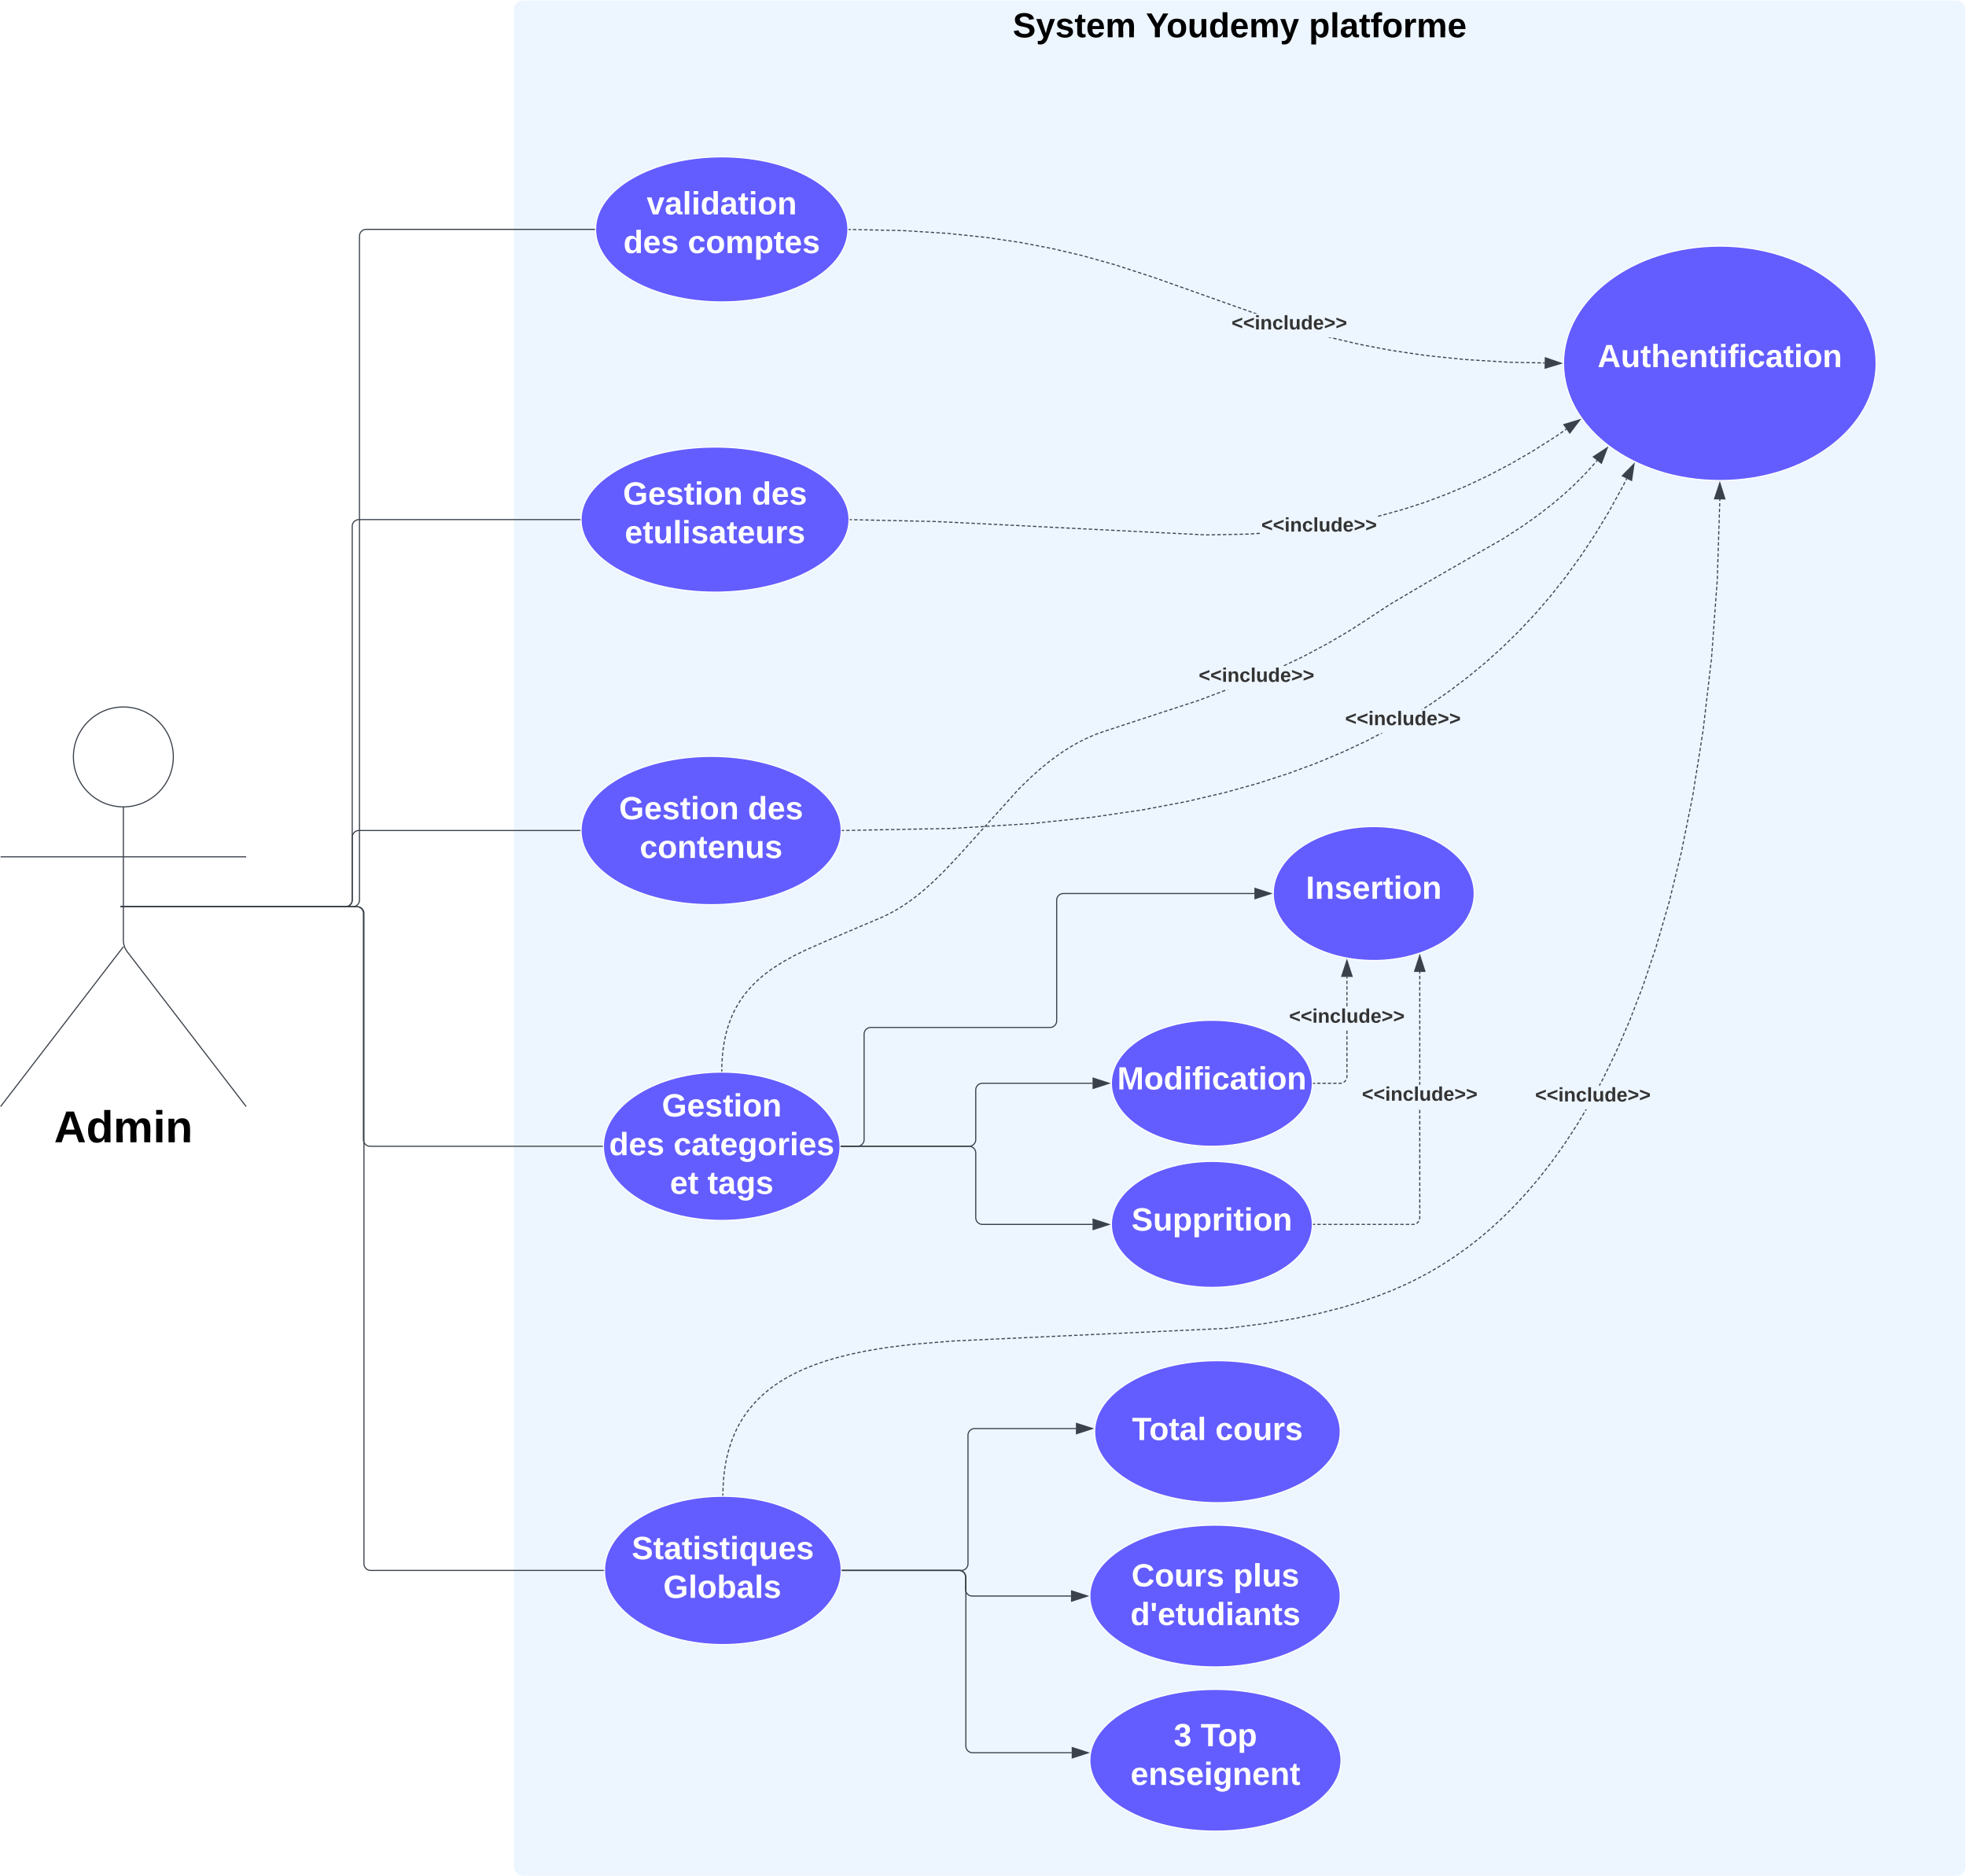 <svg xmlns="http://www.w3.org/2000/svg" xmlns:xlink="http://www.w3.org/1999/xlink" xmlns:lucid="lucid" width="1761" height="1681"><g transform="translate(3860.5 320.5)" lucid:page-tab-id="0_0"><path d="M-4000-500h2000v2000h-2000z" fill="#fff"/><path d="M-3400-312a8 8 0 0 1 8-8h1284a8 8 0 0 1 8 8v1664a8 8 0 0 1-8 8h-1284a8 8 0 0 1-8-8z" stroke="#000" stroke-opacity="0" fill="#edf5ff"/><use xlink:href="#a" transform="matrix(1,0,0,1,-3392,-312) translate(438.698 24.889)"/><use xlink:href="#b" transform="matrix(1,0,0,1,-3392,-312) translate(557.87 24.889)"/><use xlink:href="#c" transform="matrix(1,0,0,1,-3392,-312) translate(703.92 24.889)"/><path d="M-3705.25 357.62c0 24.72-20.03 44.75-44.75 44.75s-44.75-20.03-44.75-44.75c0-24.7 20.03-44.75 44.75-44.75s44.75 20.04 44.75 44.75z" stroke="#3a414a" fill="#fff"/><path d="M-3750 402.37v119.3a17.66 17.66 0 0 0 3.66 10.76L-3640 670.87m-110-143.2l-110 143.2m0-223.75h220" stroke="#3a414a" fill="none"/><path d="M-3860 318.87a6 6 0 0 1 6-6h208a6 6 0 0 1 6 6v368a6 6 0 0 1-6 6h-208a6 6 0 0 1-6-6z" fill="none"/><use xlink:href="#d" transform="matrix(1,0,0,1,-3940,670.873) translate(127.944 32)"/><path d="M-3101-115c0 35.9-50.6 65-113 65s-113-29.1-113-65 50.6-65 113-65 113 29.1 113 65z" stroke="#fff" fill="#635dff"/><use xlink:href="#e" transform="matrix(1,0,0,1,-3327,-180) translate(45.758 51.549)"/><use xlink:href="#f" transform="matrix(1,0,0,1,-3327,-180) translate(24.894 86.215)"/><use xlink:href="#g" transform="matrix(1,0,0,1,-3327,-180) translate(82.591 86.215)"/><path d="M-3100 145c0 35.9-53.73 65-120 65-66.27 0-120-29.1-120-65s53.73-65 120-65c66.27 0 120 29.1 120 65z" stroke="#fff" fill="#635dff"/><use xlink:href="#h" transform="matrix(1,0,0,1,-3340,80) translate(37.511 51.549)"/><use xlink:href="#i" transform="matrix(1,0,0,1,-3340,80) translate(152.826 51.549)"/><use xlink:href="#j" transform="matrix(1,0,0,1,-3340,80) translate(39.116 86.215)"/><path d="M-3107 423.56c0 36.7-52.16 66.44-116.5 66.44s-116.5-29.75-116.5-66.44c0-36.7 52.16-66.43 116.5-66.43s116.5 29.74 116.5 66.43z" stroke="#fff" fill="#635dff"/><use xlink:href="#h" transform="matrix(1,0,0,1,-3340,357.127) translate(34.011 56.361)"/><use xlink:href="#i" transform="matrix(1,0,0,1,-3340,357.127) translate(149.326 56.361)"/><use xlink:href="#k" transform="matrix(1,0,0,1,-3340,357.127) translate(52.508 91.028)"/><path d="M-3107 1086.44c0 36.7-47.46 66.43-106 66.43s-106-29.74-106-66.43c0-36.7 47.46-66.44 106-66.44s106 29.74 106 66.44z" stroke="#fff" fill="#635dff"/><use xlink:href="#l" transform="matrix(1,0,0,1,-3319,1020) translate(24.354 56.361)"/><use xlink:href="#m" transform="matrix(1,0,0,1,-3319,1020) translate(52.622 91.028)"/><path d="M-3108 706.44c0 36.7-47.46 66.43-106 66.43s-106-29.74-106-66.43c0-36.7 47.46-66.44 106-66.44s106 29.75 106 66.44z" stroke="#fff" fill="#635dff"/><use xlink:href="#n" transform="matrix(1,0,0,1,-3320,640) translate(52.36 39.736)"/><use xlink:href="#f" transform="matrix(1,0,0,1,-3320,640) translate(5.054 74.403)"/><use xlink:href="#o" transform="matrix(1,0,0,1,-3320,640) translate(62.752 74.403)"/><use xlink:href="#p" transform="matrix(1,0,0,1,-3320,640) translate(59.582 109.069)"/><use xlink:href="#q" transform="matrix(1,0,0,1,-3320,640) translate(93.206 109.069)"/><path d="M-2540 480c0 33.14-40.3 60-90 60s-90-26.86-90-60 40.3-60 90-60 90 26.86 90 60z" stroke="#fff" fill="#635dff"/><use xlink:href="#r" transform="matrix(1,0,0,1,-2720,420) translate(29.178 64.705)"/><path d="M-2685 650c0 31.17-40.3 56.44-90 56.44s-90-25.27-90-56.44c0-31.17 40.3-56.44 90-56.44s90 25.27 90 56.44z" stroke="#fff" fill="#635dff"/><use xlink:href="#s" transform="matrix(1,0,0,1,-2865,593.563) translate(5.224 61.955)"/><path d="M-2685 776.44c0 31.17-40.3 56.43-90 56.43s-90-25.26-90-56.43c0-31.17 40.3-56.44 90-56.44s90 25.27 90 56.44z" stroke="#fff" fill="#635dff"/><use xlink:href="#t" transform="matrix(1,0,0,1,-2865,720) translate(18.024 61.955)"/><path d="M-2180 5c0 58-62.68 105-140 105s-140-47-140-105 62.68-105 140-105 140 47 140 105z" stroke="#fff" fill="#635dff"/><use xlink:href="#u" transform="matrix(1,0,0,1,-2460,-100) translate(30.468 108.424)"/><path d="M-2660 962.12c0 35.14-49.25 63.63-110 63.63s-110-28.5-110-63.63c0-35.14 49.25-63.62 110-63.62s110 28.48 110 63.62z" stroke="#fff" fill="#635dff"/><use xlink:href="#v" transform="matrix(1,0,0,1,-2880,898.497) translate(33.449 71.111)"/><use xlink:href="#w" transform="matrix(1,0,0,1,-2880,898.497) translate(108.079 71.111)"/><path d="M-2660 1109.38c0 35.07-50.2 63.5-112.15 63.5-61.93 0-112.14-28.43-112.14-63.5s50.22-63.5 112.15-63.5c61.94 0 112.15 28.43 112.15 63.5z" stroke="#fff" fill="#635dff"/><use xlink:href="#x" transform="matrix(1,0,0,1,-2884.293,1045.888) translate(37.274 54.861)"/><use xlink:href="#y" transform="matrix(1,0,0,1,-2884.293,1045.888) translate(128.514 54.861)"/><use xlink:href="#z" transform="matrix(1,0,0,1,-2884.293,1045.888) translate(36.311 89.528)"/><path d="M-2659.3 1256.5c0 35.07-50.36 63.5-112.5 63.5-62.13 0-112.5-28.43-112.5-63.5 0-35.06 50.38-63.48 112.5-63.48 62.14 0 112.5 28.42 112.5 63.5z" stroke="#fff" fill="#635dff"/><use xlink:href="#A" transform="matrix(1,0,0,1,-2884.293,1193.015) translate(75.19 50.892)"/><use xlink:href="#B" transform="matrix(1,0,0,1,-2884.293,1193.015) translate(99.264 50.892)"/><use xlink:href="#C" transform="matrix(1,0,0,1,-2884.293,1193.015) translate(36.471 85.559)"/><path d="M-3106 1086.44h106.56a6 6 0 0 0 6-6V965.32a6 6 0 0 1 6-6h90.67" stroke="#3a414a" fill="none"/><path d="M-3106 1086.9h-.5v-.94h.5z" stroke="#3a414a" stroke-width=".05" fill="#3a414a"/><path d="M-2882 959.32l-14.27 4.64v-9.27z" stroke="#3a414a" fill="#3a414a"/><path d="M-3106 1086.44h104.35a6 6 0 0 1 6 6v10.94a6 6 0 0 0 6 6h88.47" stroke="#3a414a" fill="none"/><path d="M-3106 1086.9h-.5v-.94h.5z" stroke="#3a414a" stroke-width=".05" fill="#3a414a"/><path d="M-2886.4 1109.38l-14.28 4.64v-9.27z" stroke="#3a414a" fill="#3a414a"/><path d="M-3106 1086.44h104.66a6 6 0 0 1 6 6v151.33a6 6 0 0 0 6 6h88.8" stroke="#3a414a" fill="none"/><path d="M-3106 1086.9h-.5v-.94h.5z" stroke="#3a414a" stroke-width=".05" fill="#3a414a"/><path d="M-2885.8 1249.77l-14.25 4.63v-9.27z" stroke="#3a414a" fill="#3a414a"/><path d="M-3107 706.44h14.5a6 6 0 0 0 6-6V606a6 6 0 0 1 6-6h160.5a6 6 0 0 0 6-6V486a6 6 0 0 1 6-6h171.12" stroke="#3a414a" fill="none"/><path d="M-3107 706.9h-.5v-.94h.5z" stroke="#3a414a" stroke-width=".05" fill="#3a414a"/><path d="M-2722.12 480l-14.26 4.63v-9.26z" stroke="#3a414a" fill="#3a414a"/><path d="M-3107 706.44h114.5a6 6 0 0 0 6-6V656a6 6 0 0 1 6-6h98.62" stroke="#3a414a" fill="none"/><path d="M-3107 706.9h-.5v-.94h.5z" stroke="#3a414a" stroke-width=".05" fill="#3a414a"/><path d="M-2867.12 650l-14.26 4.63v-9.26z" stroke="#3a414a" fill="#3a414a"/><path d="M-3107 706.44h114.5a6 6 0 0 1 6 6v58a6 6 0 0 0 6 6h98.62" stroke="#3a414a" fill="none"/><path d="M-3107 706.9h-.5v-.94h.5z" stroke="#3a414a" stroke-width=".05" fill="#3a414a"/><path d="M-2867.12 776.44l-14.26 4.63v-9.27z" stroke="#3a414a" fill="#3a414a"/><path d="M-2682.5 776.9h-1.5v-.94h1.5zm4.94 0h-2.97v-.94h2.97zm4.96 0h-2.97v-.94h2.97zm4.96 0h-2.98v-.94h2.98zm4.95 0h-2.96v-.94h2.97zm4.97 0h-2.97v-.94h2.97zm4.96 0h-2.98v-.94h2.98zm4.95 0h-2.97v-.94h2.98zm4.96 0h-2.97v-.94h2.97zm4.95 0h-2.98v-.94h2.97zm4.95 0h-2.97v-.94h2.97zm4.96 0h-2.97v-.94h2.98zm4.97 0h-2.98v-.94h2.97zm4.95 0h-2.97v-.94h2.97zm4.96 0h-2.98v-.94h2.98zm4.95 0h-2.97v-.94h2.97zm4.96 0h-2.98v-.94h2.97zm4.95 0h-2.98v-.94h2.98zm4.97-.18l-.5.1-.98.1h-1.5v-.96h1.46l.88-.07.42-.1zm4-2.9l-.26.42-.66.78-.78.66-.43.26-.5-.8.36-.24.66-.56.57-.66.2-.37zm.97-3.37l-.1 1-.1.5-.93-.23.1-.42.07-.88v-1.5h.95zm0-3.52h-.96v-3h.95zm0-5h-.96v-3h.95zm0-5h-.96v-3h.95zm0-5h-.96v-3h.95zm0-5.02h-.96v-3h.95zm0-5h-.96v-3h.95zm0-5h-.96v-3h.95zm0-5h-.96v-3h.95zm0-5h-.96v-3h.95zm0-5h-.96v-3h.95zm0-5h-.96v-3.02h.95zm0-5.02h-.96v-3h.95zm0-5h-.96v-3h.95zm0-5h-.96v-3h.95zm0-5h-.96v-3.02h.95zm0-5.02h-.96v-3h.95zm0-5h-.96v-3h.95zm0-5h-.96v-3h.95zm0-5h-.96v-3.02h.95zm0-25.47h-.96v-2.58h.95zm0-4.58h-.96v-3h.95zm0-5h-.96v-3h.95zm0-5h-.96v-3.02h.95zm0-5.02h-.96v-3h.95zm0-5h-.96v-3h.95zm0-5h-.96v-3h.95zm0-5h-.96v-3h.95zm0-5.02h-.96v-3h.95zm0-5h-.96v-3h.95zm0-5h-.96v-3h.95zm0-5h-.96v-3h.95zm0-5.02h-.96v-3h.95zm0-5h-.96v-3h.95zm0-5h-.96v-3h.95zm0-5h-.96v-3h.95zm0-5h-.96v-3.02h.95zm0-5.02h-.96v-3h.95zm0-5h-.96v-3h.95zm0-5h-.96v-3h.95zm0-5h-.96v-1.52h.95z" stroke="#3a414a" stroke-width=".05" fill="#3a414a"/><path d="M-2684 776.9h-.5v-.94h.5z" fill="#3a414a"/><path stroke="#3a414a" stroke-width=".05" fill="#3a414a"/><path d="M-2584.15 549.72h-9.27l4.64-14.26z" fill="#3a414a"/><path d="M-2583.5 550.2h-10.57l5.3-16.28zm-9.26-.95h7.96l-3.98-12.25z" stroke="#3a414a" stroke-width=".05" fill="#3a414a"/><use xlink:href="#D" transform="matrix(1,0,0,1,-2640.561,651.391) translate(0 14.222)"/><path d="M-2682.56 650.48h-1.44v-.96h1.44zm4.8 0h-2.88v-.96h2.87zm4.8 0h-2.9v-.96h2.9zm4.78 0h-2.88v-.96h2.88zm4.8 0h-2.88v-.96h2.87zm4.85-.2l-.5.12-.98.08h-1.47v-.96h1.42l.88-.06.42-.1zm4-2.9l-.26.43-.65.78-.78.66-.43.26-.5-.8.37-.23.67-.56.57-.65.22-.37zm.97-3.36l-.08 1-.12.5-.92-.24.1-.42.07-.88v-1.47h.94zm0-3.5h-.95v-2.97h.94zm0-4.95h-.95v-2.98h.94zm0-4.97h-.95v-2.97h.94zm0-4.96h-.95v-2.98h.94zm0-4.96h-.95v-2.98h.94zm0-4.96h-.95v-2.98h.94zm0-4.96h-.95v-2.98h.94zm0-4.97h-.95v-2.95h.94zm0-24.8h-.95v-3h.94zm0-4.97h-.95v-2.98h.94zm0-4.97h-.95v-2.97h.94zm0-4.96h-.95v-2.98h.94zm0-4.96h-.95v-2.98h.94zm0-4.96h-.95v-1.5h.94z" stroke="#3a414a" stroke-width=".05" fill="#3a414a"/><path d="M-2684 650.48h-.5v-.96h.5z" fill="#3a414a"/><path stroke="#3a414a" stroke-width=".05" fill="#3a414a"/><path d="M-2649.4 554.2h-9.27l4.64-14.28z" fill="#3a414a"/><path d="M-2648.74 554.67h-10.58l5.3-16.28zm-9.27-.95h7.95l-3.98-12.26z" stroke="#3a414a" stroke-width=".05" fill="#3a414a"/><use xlink:href="#D" transform="matrix(1,0,0,1,-2705.811,581.517) translate(0 14.222)"/><path d="M-2476.87 4.2l-.02.94-1.5-.03.03-.94zm-3.5-.08v.95l-3-.06v-.94zm-4.98-.1l-.02.95-3-.06.03-.94zm-5-.1v.95l-3-.06.02-.94zm-4.98-.1l-.02.95-3-.06.03-.94zm-5-.1v.95l-3-.06.02-.94zm-4.98-.1l-.03.95-3-.06.03-.94zm-4.97-.16l-.06.95-3-.18.07-.95zm-4.98-.3l-.06.93-3-.2.06-.94zm-4.98-.32l-.06.94-2.98-.18.06-.95zm-5-.3l-.04.93-3-.18.07-.96zm-4.97-.33l-.05.96-3-.18.07-.95zm-4.98-.3l-.05.95-3-.18.07-.95zm-4.98-.3l-.05.94-3-.18.06-.95zm-4.98-.32l-.06.95-2.98-.2.06-.93zm-4.95-.35l-.1.94-2.97-.3.1-.96zm-4.95-.52l-.1.95-2.98-.3.1-.95zm-4.97-.5l-.1.93-2.97-.3.1-.95zm-4.96-.53l-.1.94-2.98-.3.1-.94zm-4.96-.52l-.1.94-2.98-.32.1-.94zm-4.97-.52l-.1.94-2.98-.3.1-.95zm-4.97-.52l-.1.96-2.98-.32.1-.94zm-4.93-.56l-.14.94-2.97-.44.13-.94zm-4.94-.73l-.14.95-2.96-.44.14-.93zm-4.94-.72l-.14.94-2.96-.43.14-.95zm-4.93-.73l-.15.95-2.96-.44.12-.94zm-4.95-.72l-.14.94-2.95-.44.14-.94zm-4.94-.73l-.13.94-2.96-.44.15-.94zm-4.9-.73l-.18.93-2.94-.56.18-.93zm-4.9-.94l-.18.94-2.94-.57.18-.93zm-4.9-.93l-.18.93-2.94-.56.17-.93zm-4.9-.94l-.18.94-2.95-.56.18-.94zm-4.9-.93l-.2.93-2.93-.56.18-.93zm-4.9-.93l-.2.93-2.93-.56.18-.94zm-4.88-1l-.22.94-2.9-.68.2-.93zm-4.86-1.13l-.22.93-2.9-.68.2-.93zm-4.86-1.13l-.22.92-2.9-.68.2-.93zm-4.86-1.14l-.2.92-2.93-.68.23-.93zm-4.85-1.14l-.23.92-2.92-.68.22-.93zm-5.1-.22l-2-.47-.73-.2h2.9zm-66.23-22.12l-.04.1h-2.47l-.63-.2.32-.9zm-4.7-1.67l-.32.9-2.82-1 .3-.9zm-4.7-1.67l-.33.9-2.82-1 .32-.9zm-4.7-1.67l-.33.9-2.82-1 .32-.9zm-4.7-1.66l-.33.9-2.82-1 .32-.9zm-4.7-1.67l-.33.9-2.82-1 .32-.9zm-4.72-1.67l-.3.9-2.84-1 .33-.9zm-4.7-1.67l-.32.9-2.82-1 .33-.9zm-4.7-1.67l-.32.9-2.82-1 .33-.9zm-4.7-1.67l-.32.88-2.82-1 .33-.9zm-4.7-1.68l-.32.9-2.82-1 .32-.9zm-4.7-1.67l-.32.9-2.83-1 .32-.9zm-4.7-1.67l-.33.9-2.82-1 .32-.9zm-4.7-1.67l-.33.9-2.82-1 .32-.9zm-4.7-1.66l-.33.9-2.82-1 .32-.9zm-4.72-1.67l-.3.9-2.84-1 .3-.9zm-4.7-1.67l-.32.9-2.8-1 .3-.9zm-4.7-1.67l-.32.9-2.8-1 .3-.9zm-4.7-1.67l-.32.9-2.8-1 .3-.9zm-4.7-1.67l-.32.9-2.8-1.02.3-.9zm-4.73-1.64l-.3.9-2.84-.93.3-.9zm-4.75-1.55l-.3.9-2.84-.92.3-.9zm-4.74-1.54l-.28.9-2.85-.93.3-.9zm-4.73-1.55l-.3.92-2.84-.93.3-.92zm-4.75-1.54l-.3.9-2.84-.92.3-.9zm-4.74-1.55l-.3.92-2.84-.93.3-.9zm-4.74-1.53l-.3.9-2.84-.93.3-.9zm-5-1.63l.25.08-.3.9-.23-.07-2.63-.74.25-.9zm-4.57-1.28l-.26.9-2.87-.8.26-.9zm-4.8-1.34l-.26.9-2.87-.8.25-.9zm-4.8-1.35l-.27.92-2.88-.82.26-.9zm-4.82-1.34l-.25.9-2.9-.8.27-.9zm-4.8-1.34l-.26.9-2.9-.8.26-.92zm-4.85-1.37l-.2.93-2.9-.68.2-.93zm-4.84-1.13l-.2.92-2.93-.68.22-.93zm-4.85-1.14l-.2.92-2.93-.68.22-.93zm-4.85-1.14l-.22.92-2.9-.68.2-.93zm-4.86-1.14l-.23.92-2.9-.68.2-.93zm-4.87-1.14l-.2.92-2.93-.68.22-.93zm-4.9-1.08l-.17.94-2.94-.56.18-.94zm-4.9-.93l-.17.93-2.94-.56.18-.93zm-4.9-.94l-.17.93-2.94-.56.18-.94zm-4.9-.94l-.17.93-2.94-.57.17-.93zm-4.9-.93l-.17.93-2.94-.56.17-.94zm-7.18-1.37l2.28.43-.18.93-2.26-.44-.67-.1.14-.94zm-2.66-.4l-.15.94-2.96-.43.13-.94zm-4.94-.72l-.14.94-2.96-.44.13-.94zm-4.94-.73l-.14.95-2.96-.44.14-.93zm-4.94-.72l-.14.94-2.96-.43.14-.95zm-4.93-.72l-.14.94-2.95-.44.13-.94zm-4.94-.73l-.13.94-2.96-.44.15-.94zm-4.95-.67l-.1.95-2.98-.3.1-.95zm-4.97-.52l-.1.95-2.97-.32.1-.95zm-4.96-.52l-.1.95-2.98-.3.1-.96zm-4.96-.52l-.1.95-2.98-.3.1-.96zm-4.97-.52l-.1.95-2.98-.3.1-.96zm-4.97-.52l-.1.95-2.97-.3.1-.95zm-4.96-.5l-.1.93-2.98-.32.1-.95zm-5-.46l-.05.95-3-.2.07-.94zm-4.97-.3l-.06.94-3-.2.07-.94zm-4.98-.32l-.06.94-3-.18.07-.95zm-4.98-.3l-.06.94-3-.2.07-.94zm-4.98-.32l-.06.94-3-.18.07-.95zm-4.98-.3l-.06.93-3-.2.07-.94zm-4.98-.33l-.06.95-3-.18.07-.95zm-4.98-.3l-.06.94-3-.18.07-.96zm-5-.26l-.02.95-3-.06.02-.95zm-5-.1v.95l-3-.06v-.95zm-4.98-.1l-.02.95-3-.06.03-.95zm-5-.1v.95l-3-.06.02-.95zm-4.98-.1l-.02.95-3-.06.03-.95zm-5-.1v.95l-3-.06.02-.95zm-4.98-.1l-.02.95-3-.06.03-.95zm-5-.1v.95l-3-.06.02-.95zm-4.97-.1v.95l-3-.06v-.95zm-4.98-.1l-.02.95-1.5-.03.02-.97z" stroke="#3a414a" stroke-width=".05" fill="#3a414a"/><path d="M-3099.97-115.47l-.02.95h-.5v-.95z" fill="#3a414a"/><path stroke="#3a414a" stroke-width=".05" fill="#3a414a"/><path d="M-2462.12 4.97l-14.35 4.34.18-9.26z" fill="#3a414a"/><path d="M-2460.58 5l-16.38 4.96.2-10.58zm-15.4 3.67l12.32-3.73L-2475.8.7z" stroke="#3a414a" stroke-width=".05" fill="#3a414a"/><use xlink:href="#D" transform="matrix(1,0,0,1,-2757.361,-39.566) translate(0 14.222)"/><path d="M-2777.14 159.17l-2.64.05-.4-.02.05-.95.36.02 2.62-.05zm5-.1l-3 .06v-.95l3-.06zm-10-.92l-.04.95-3-.15.05-.95zm15.02.82l-3 .06-.02-.95 3-.06zm5-.1l-3 .06v-.95l3-.06zm-25-.97l-.06.95-3-.15.05-.95zm30.02.86l-3 .06-.02-.94 3-.06zm5-.1l-3 .06v-.94l3-.06zm5.02-.1l-3 .06-.02-.94 3-.06zm-45.06-.9l-.04.94-3-.15.04-.94zm50.1.76l-1.06.07-1.97.02-.02-.95 1.96-.03 1.03-.07zm-55.1-1l-.05.93-3-.14.06-.94zm60.1.7l-3 .17-.07-.95 3-.2zm-65.1-.96l-.05.94-3-.14.05-.95zm70.1.64l-3 .18-.07-.94 3-.2zm-75.1-.9l-.06.96-3-.15.05-.94zm-5-.24l-.06.95-3-.14.04-.95zm-5.02-.25l-.04.96-3-.15.04-.94zm-5-.24l-.05.95-3-.14.04-.95zm-5-.25l-.05.96-3.02-.15.05-.94zm-5-.24l-.06.95-3-.14.05-.95zm-5-.24l-.06.95-3-.16.04-.93zm-5.02-.25l-.05.95-3-.15.05-.95zm-5-.25l-.05.95-3-.15.05-.95zm-5-.25l-.05.95-3-.15.04-.95zm-5-.25l-.06.95-3-.15.05-.95zm-5-.25l-.06.95-3-.15.04-.95zm-5.02-.25l-.05.95-3-.15.05-.95zm-5-.24l-.05.94-3-.15.05-.94zm-5-.25l-.05.94-3-.14.04-.95zm-5-.25l-.06.95-3-.15.05-.95zm-5.02-.25l-.04.95-3-.15.04-.95zm-5-.25l-.05.95-3-.15.05-.95zm-5-.25l-.05.95-3-.15.04-.95zm-5-.25l-.06.95-3-.15.05-.95zm-5-.25l-.06.95-3-.15.05-.94zm-5.02-.25l-.04.95-3-.14.04-.96zm-5-.24l-.05.94-3-.14.06-.95zm-5-.25l-.05.94-3-.15.05-.96zm-5-.26l-.06.95-3-.16.05-.95zm-5-.25l-.06.94-3-.15.05-.96zm-5.02-.26l-.04.95-3-.16.04-.95zm-5-.25l-.05.94-3-.15.04-.96zm-5-.26l-.05.95-3-.16.03-.95zm-5-.24l-.06.95-3-.16.05-.95zm-5-.25l-.06.95-3-.15.04-.95zm-5.02-.25l-.04.95-3-.15.04-.95zm-5-.25l-.05.95-3-.15.05-.95zm-5-.25l-.05.95-3-.15.04-.95zm-5-.25l-.06.95-3-.15.05-.95zm-5-.25l-.06.95-3-.15.04-.95zm-5.02-.24l-.05.94-3-.15.05-.94zm-5-.25l-.05.96-3-.15.04-.94zm-5-.24l-.05.95-3-.14.04-.95zm-5-.25l-.06.96-3-.15.05-.94zm-5.02-.24l-.04.95-3-.14.04-.95zm-5-.25l-.05.96-3-.15.05-.94zm-5-.24l-.05.95-3-.14.04-.95zm-5.02-.22l-.02.95-3-.08v-.95zm-5-.1l-.03.94-3-.07v-.94zm-5.02-.12l-.02.95-3-.07v-.95zm-5-.1l-.03.94-3-.07.03-.96zm-5.02-.13l-.02.94-3-.06.02-.95zm-5-.12l-.03.95-3-.06v-.95zm-5.02-.1l-.02.94-3-.06.02-.96zm-5-.12l-.03.95-3-.06.02-.95zm-5-.1l-.04.94-3-.07.02-.95zm-5.02-.12l-.03.95-3-.08.02-.95zm-5-.1l-.03.94-3-.07v-.94zm-5.02-.13l-.02.97-3-.07v-.95zm-5-.1l-.03.95-3-.06v-.96zm-5.02-.1l-.02.94-3-.06v-.95zm-5-.12l-.03.95-3-.07.03-.95zm-5.02-.1l-.02.94-1.5-.03.02-.96zm474.38-2.85l-2.93.7-.2-.94 2.9-.7zm4.85-1.34l-2.9.8-.25-.92 2.9-.8zm4.82-1.36l-2.9.8-.25-.9 2.9-.8zm4.83-1.35l-2.9.8-.25-.9 2.9-.82zm4.82-1.35l-2.9.8-.25-.9 2.9-.82zm4.8-1.54l-2.86.94-.3-.9 2.86-.93zm4.76-1.53l-2.86.92-.3-.9 2.87-.94zm4.77-1.55l-2.86.93-.3-.9 2.85-.94zm4.76-1.55l-2.85.93-.3-.9 2.87-.93zm4.73-1.73l-2.8 1.05-.34-.9 2.8-1.05zm4.7-1.75l-2.82 1.04-.32-.9 2.82-1.04zm4.7-1.75l-2.82 1.05-.32-.9 2.8-1.04zm4.7-1.75l-2.83 1.05-.33-.9 2.82-1.04zm4.64-1.92l-2.77 1.17-.37-.88 2.77-1.16zm4.62-1.94l-2.78 1.16-.37-.87 2.77-1.17zm4.6-1.94l-2.76 1.16-.37-.87 2.77-1.18zm4.63-1.95l-2.77 1.17-.37-.88 2.76-1.16zm4.57-2.1l-2.72 1.3-.4-.87 2.72-1.28zm4.53-2.12l-2.72 1.28-.4-.85 2.73-1.28zm4.54-2.14l-2.72 1.27-.4-.86 2.7-1.27zm4.53-2.14l-2.72 1.28-.4-.86 2.72-1.28zm4.5-2.24l-2.4 1.25-.3.14-.4-.85.28-.13 2.38-1.25zm4.44-2.33l-2.66 1.4-.44-.86 2.66-1.4zm4.44-2.33l-2.66 1.4-.44-.85 2.66-1.4zm4.44-2.32l-2.66 1.4-.44-.85 2.66-1.4zm4.44-2.36l-.63.36-2.03 1.06-.44-.84 2-1.06.63-.35zm4.34-2.52l-2.6 1.5-.48-.8 2.6-1.52zm4.34-2.5l-2.6 1.5-.48-.82 2.6-1.5zm4.34-2.5l-2.6 1.5-.48-.83 2.6-1.5zm4.34-2.5l-2.6 1.5-.48-.83 2.6-1.5zm4.3-2.62l-2.16 1.37-.4.23-.48-.82.4-.22 2.13-1.36zm4.23-2.7l-2.54 1.63-.5-.82 2.54-1.6zm4.23-2.67l-2.54 1.6-.5-.8 2.53-1.6zm4.23-2.7l-2.53 1.6-.5-.8 2.53-1.6zm4.24-2.68l-2.54 1.6-.5-.8 2.53-1.6zm4.18-2.8l-2.3 1.6-.2.12-.5-.8.18-.12 2.28-1.58zm4.1-2.86l-2.46 1.72-.54-.78 2.47-1.72zm2.9-2l-1.24.86-.55-.78 1.24-.86z" stroke="#3a414a" stroke-width=".05" fill="#3a414a"/><path d="M-3098.97 144.54l-.02.95-.5-.03v-.94z" fill="#3a414a"/><path stroke="#3a414a" stroke-width=".05" fill="#3a414a"/><path d="M-2454.4 67.5l-5.3-7.62 14.35-4.35z" fill="#3a414a"/><path d="M-2454.42 68.3l-6.05-8.68 16.38-4.97zm-4.52-8.15l4.56 6.53 7.77-10.28z" stroke="#3a414a" stroke-width=".05" fill="#3a414a"/><use xlink:href="#D" transform="matrix(1,0,0,1,-2730.688,141.489) translate(0 14.222)"/><path d="M-3104.48 424l-1.5.03-.02-.95 1.5-.03zm5.02-.1l-3 .06-.03-.95 3.02-.05zm5-.1l-3 .06-.02-.95 3-.04zm5.03-.1l-3 .07-.03-.95 3-.06zm5-.1l-3 .07-.02-.95 3-.06zm5.02-.1l-3 .07-.03-.95 3-.06zm5-.08l-3 .06-.02-.95 3-.06zm5.02-.1l-3 .06-.03-.95 3-.06zm5.02-.1l-3 .06-.03-.95 3.02-.06zm5-.1l-3 .06-.02-.94 3-.06zm5.02-.1l-3 .07-.02-.96 3-.06zm5.02-.1l-3 .07-.03-.96 3-.06zm5-.1l-3 .07v-.96l3-.05zm5.03-.08l-3 .06-.02-.95 3-.06zm5.02-.1l-3 .06-.03-.95 3-.06zm5-.1l-3 .06v-.95l3-.05zm5.03-.1l-3 .07-.03-.94 3-.06zm5-.1l-3 .07v-.94l3-.06zm5.03-.1l-3 .07-.03-.94 3-.06zm5-.08l-3 .05-.02-.94 3-.05zm5.04-.2l-1.97.14-1.05.02-.02-.95 1.03-.02 1.96-.12zm5-.3l-3 .2-.06-.96 3-.18zm5-.3l-3 .18-.05-.95 3-.2zm5.02-.3l-3 .17-.06-.95 3-.18zm5-.32l-3 .18-.06-.95 3-.18zm5-.3l-3 .17-.05-.94 3-.18zm5-.32l-3 .18-.05-.95 3-.18zm5.02-.3l-3 .17-.06-.96 3-.18zm5-.32l-3 .18-.06-.95 3-.18zm5-.3l-3 .17-.05-.95 3-.18zm5.02-.32l-3 .18-.07-.95 3.02-.17zm5-.3l-3 .17-.06-.95 3-.18zm5-.32l-3 .18-.06-.95 3-.2zm5-.3l-3 .17-.05-.95 3-.18zm5.03-.42l-2.2.23-.8.05-.07-.95.8-.05 2.18-.22zm5-.52l-3 .3-.1-.93 3-.32zm5-.52l-3 .3-.1-.93 3-.32zm4.97-.52l-3 .3-.1-.93 3-.32zm5-.52l-3 .3-.1-.94 3-.3zm4.98-.52l-3 .3-.1-.94 3-.3zm5-.52l-3 .3-.1-.94 3-.3zm4.97-.52l-3 .3-.1-.94 3-.3zm5-.52l-3 .3-.1-.94 3-.3zm4.98-.53l-3 .32-.1-.95 3-.3zm5-.52l-3 .32-.1-.95 3-.3zm4.98-.62l-2.34.36-.66.07-.1-.95.64-.07 2.33-.33zm4.97-.72l-2.98.44-.14-.94 2.98-.44zm4.96-.73l-2.97.44-.14-.95 2.97-.44zm4.97-.73l-2.98.44-.15-.94 2.98-.44zm4.96-.73l-2.98.43-.14-.94 3-.45zm4.96-.74l-3 .44-.12-.94 2.97-.44zm4.95-.73l-2.97.44-.14-.94 2.98-.44zm4.97-.73l-2.98.44-.14-.94 2.98-.44zm4.96-.73l-2.98.44-.14-.93 2.98-.44zm4.97-.8l-1.67.32-1.32.18-.14-.94 1.3-.2 1.65-.3zm4.92-.94l-2.95.57-.18-.94 2.96-.56zm4.93-.93l-2.96.56-.17-.94 2.95-.56zm4.93-.94l-2.96.56-.18-.93 2.95-.57zm4.92-.94l-2.95.56-.18-.93 2.96-.56zm4.93-.94l-2.96.57-.17-.94 2.95-.55zm4.93-.93l-2.95.56-.18-.93 2.96-.56zm4.93-.94l-2.95.57-.18-.93 2.96-.56zm4.93-1.03l-2.24.53-.72.13-.17-.93.7-.13 2.2-.52zm4.88-1.14l-2.93.7-.2-.94 2.93-.7zm4.9-1.14l-2.94.67-.22-.92 2.93-.7zm4.87-1.16l-2.92.7-.22-.94 2.93-.68zm4.9-1.14l-2.94.7-.22-.94 2.94-.7zm4.87-1.14l-2.93.68-.2-.92 2.92-.7zm4.9-1.15l-2.94.7-.22-.93 2.94-.68zm4.86-1.23l-2.35.65-.57.14-.2-.93.54-.13 2.34-.65zm4.83-1.35l-2.9.8-.25-.9 2.9-.82zm4.84-1.35l-2.9.8-.26-.9 2.9-.8zm4.83-1.35l-2.9.8-.26-.9 2.9-.8zm4.83-1.34l-2.9.8-.26-.9 2.9-.82zm4.83-1.35l-2.9.8-.27-.9 2.9-.8zm4.83-1.4l-.98.32-1.93.54-.26-.92 1.9-.54.97-.3zm4.76-1.54l-2.87.92-.3-.9 2.87-.93zm4.76-1.56l-2.86.93-.3-.9 2.87-.93zm4.78-1.55l-2.87.92-.3-.9 2.87-.93zm4.76-1.56l-2.86.93-.3-.9 2.87-.93zm4.78-1.54l-2.87.93-.28-.9 2.86-.94zm4.75-1.65l-2.13.8-.72.23-.3-.9.7-.23 2.12-.8zm4.7-1.75l-2.82 1.05-.32-.9 2.82-1.04zm4.7-1.74l-2.82 1.04-.32-.88 2.82-1.05zm4.7-1.75l-2.82 1.06-.32-.9 2.83-1.04zm4.7-1.74l-2.8 1.05-.35-.88 2.83-1.05zm4.72-1.77l-.56.22-2.28.84-.33-.9 2.24-.82.54-.23zm4.62-1.96l-2.77 1.17-.37-.87 2.77-1.16zm4.62-1.94l-2.78 1.17-.37-.88 2.78-1.18zm4.62-1.94l-2.78 1.16-.36-.87 2.77-1.17zm4.62-1.94l-2.77 1.16-.37-.88 2.77-1.16zm4.63-1.98l-.53.26-2.25.94-.38-.88 2.23-.93.52-.25zm4.54-2.13l-2.7 1.3-.42-.87 2.73-1.28zm4.55-2.13l-2.72 1.3-.4-.88 2.72-1.3zm4.54-2.13l-2.74 1.28-.4-.86 2.72-1.28zm4.53-2.13l-2.73 1.3-.4-.87 2.72-1.3zm4.52-2.2l-1.7.87-1 .48-.4-.86.98-.48 1.68-.87zm4.44-2.33l-2.68 1.4-.44-.85 2.67-1.4zm4.43-2.33l-2.66 1.4-.44-.84 2.66-1.4zm1.78-.93l-.38-.74h1.83zm37.07-22.07h-.93l.66-.42zm4.47-2.3l-2.54 1.6-.5-.8 2.53-1.6zm4.22-2.75l-1 .7-1.52.97-.5-.8 1.5-.96.98-.7zm4.12-2.86l-2.47 1.72-.53-.78 2.47-1.72zm4.12-2.86l-2.47 1.72-.54-.78 2.46-1.72zm4.12-2.86l-2.47 1.7-.54-.76 2.48-1.72zm4.12-2.9l-.36.28-2.1 1.47-.56-.78 2.1-1.46.35-.25zm4-3.02l-2.4 1.82-.57-.76 2.4-1.82zm4-3.03l-2.4 1.8-.58-.74 2.4-1.8zm4-3.04l-2.4 1.83-.58-.75 2.4-1.82zm3.98-3.02l-2.4 1.82-.57-.76 2.4-1.8zm3.88-3.2l-2.32 1.9-.6-.72 2.32-1.92zm3.87-3.2l-2.32 1.92-.6-.74 2.3-1.92zm3.86-3.2l-2.32 1.92-.6-.73 2.33-1.92zm3.87-3.2l-2.32 1.92-.6-.73 2.3-1.92zm3.75-3.35l-2.24 2-.62-.7 2.23-2zm3.72-3.36l-2.23 2.02-.64-.72 2.24-2zm3.73-3.35l-2.24 2-.63-.7 2.24-2zm3.73-3.36l-2.24 2-.64-.7 2.23-2zm3.62-3.5l-2.15 2.1-.67-.67 2.15-2.12zm3.58-3.5l-2.15 2.1-.67-.68 2.16-2.1zm3.58-3.52l-2.14 2.1-.66-.67 2.15-2.1zm3.6-3.5l-2.15 2.1-.67-.68 2.15-2.1zm3.48-3.64l-2.06 2.2-.7-.66 2.06-2.2zm3.43-3.66l-2.05 2.2-.7-.66 2.07-2.2zm3.44-3.66l-2.06 2.2-.7-.65 2.07-2.2zm3.43-3.65l-2.05 2.2-.7-.66 2.06-2.2zm3.36-3.76l-1.97 2.28-.72-.62 1.97-2.28zm3.27-3.8l-1.96 2.28-.72-.62 1.96-2.28zm3.28-3.8l-1.97 2.28-.7-.6 1.96-2.3zm3.27-3.8l-1.96 2.3-.73-.63 1.97-2.28zm3.23-3.85l-1.2 1.52-.72.82-.7-.62.68-.8 1.2-1.5zm3.12-3.93l-1.87 2.34-.75-.6 1.87-2.34zm3.1-3.94l-1.86 2.35-.74-.58 1.87-2.35zm3.13-3.93l-1.87 2.35-.75-.6 1.88-2.34zm3.12-3.96l-.12.17-1.76 2.2-.74-.58 1.74-2.2.1-.14zm2.94-4.05l-1.77 2.43-.77-.56 1.76-2.44zm2.94-4.06l-1.77 2.43-.77-.56 1.77-2.44zm2.95-4.06l-1.78 2.44-.77-.56 1.77-2.44zm2.93-4.06l-1.76 2.44-.77-.56 1.77-2.44zm2.87-4.13l-1.5 2.28-.2.24-.75-.56.16-.22 1.5-2.26zm2.77-4.17l-1.66 2.5-.78-.52 1.66-2.5zm2.78-4.18l-1.67 2.5-.8-.52 1.68-2.5zm2.77-4.18l-1.66 2.5-.8-.52 1.67-2.5zm2.78-4.18l-1.67 2.5-.8-.53 1.68-2.5zm2.63-4.3l-1.56 2.58-.8-.5 1.55-2.57zm2.6-4.3l-1.56 2.6-.8-.5 1.55-2.58zm2.6-4.28l-1.56 2.58-.82-.5 1.56-2.57zm2.6-4.3l-1.57 2.6-.8-.5 1.55-2.58zm2.6-4.28l-1.57 2.58-.8-.5 1.55-2.57zm2.42-4.4l-1.45 2.63-.83-.46 1.45-2.62zm2.42-4.4l-1.45 2.64-.83-.46 1.43-2.64zm2.4-4.4l-1.44 2.64-.83-.46 1.45-2.63zm2.43-4.4l-1.45 2.65-.83-.47 1.45-2.64zm2.4-4.4l-1.44 2.65-.83-.47 1.45-2.63zm2.3-4.47l-1.34 2.7-.85-.43 1.36-2.7zm1.57-3.14l-.67 1.35-.85-.42.68-1.35z" stroke="#3a414a" stroke-width=".05" fill="#3a414a"/><path d="M-3105.97 424.03h-.54v-.94l.5-.02z" fill="#3a414a"/><path stroke="#3a414a" stroke-width=".05" fill="#3a414a"/><path d="M-2399.08 109.95l-8.3-4.15 10.53-10.7z" fill="#3a414a"/><path d="M-2398.7 110.66l-9.47-4.73 12-12.2zm-7.88-5l7.13 3.57 1.9-12.74z" stroke="#3a414a" stroke-width=".05" fill="#3a414a"/><use xlink:href="#D" transform="matrix(1,0,0,1,-2655.594,314.929) translate(0 14.222)"/><path d="M-3213.48 637.5l-.03 1.5h-.97l.04-1.5zm.1-5l-.06 3-.95-.02.07-3zm.3-4.98l-.18 3-.95-.06.17-3zm.45-4.97l-.3 3-.96-.1.33-3zm.62-4.94l-.36 2.36-.06.6-.94-.1.06-.62.35-2.37zm.8-4.92l-.36 1.9-.16 1.04-.94-.13.16-1.1.36-1.9zm1-4.88l-.4 1.8-.23 1.12-.93-.18.22-1.14.42-1.8zm1.23-4.83l-.56 2-.2.88-.93-.22.2-.9.57-2.02zm1.44-4.78l-.8 2.44-.1.4-.92-.26.12-.4.8-2.48zm1.67-4.7l-1.04 2.8-.9-.32 1.05-2.82zm1.9-4.6l-.06.15-1.1 2.6-.88-.36 1.1-2.64.08-.16zm2.17-4.48l-.57 1.1-.74 1.57-.87-.4.75-1.6.6-1.12zm2.4-4.38l-1.2 2.1-.26.5-.84-.44.26-.5 1.23-2.13zm2.64-4.24l-1.6 2.54-.82-.5 1.6-2.54zm2.86-4.05l-.64.84-1.1 1.57-.78-.54 1.12-1.6.65-.86zm3.1-3.92l-1.42 1.7-.47.62-.74-.57.48-.63 1.42-1.72zm3.28-3.75l-2 2.23-.72-.62 2-2.23zm3.46-3.58l-2.1 2.14-.68-.66 2.1-2.14zm3.64-3.4l-.42.38-1.77 1.66-.66-.7 1.8-1.67.42-.38zm3.8-3.22l-.65.52-1.63 1.4-.62-.7 1.64-1.44.67-.52zm3.93-3.07l-.58.43-1.77 1.4-.6-.74 1.8-1.42.6-.44zm4.05-2.92l-.1.07-2.32 1.68-.56-.76 2.34-1.7.12-.08zm4.17-2.76l-2.5 1.66-.53-.8 2.5-1.66zm4.24-2.63l-2.57 1.55-.5-.82 2.57-1.55zm4.3-2.53l-1.34.73-1.25.76-.5-.82 1.28-.76 1.35-.75zm4.4-2.4l-2.64 1.43-.46-.83 2.63-1.44zm4.4-2.3l-2.4 1.18-.25.14-.45-.84.27-.15 2.43-1.2zm4.5-2.23l-2.7 1.33-.4-.85 2.68-1.33zm4.5-2.17l-.9.4-1.8.88-.42-.85 1.82-.9.9-.4zm4.57-2.03l-2.75 1.22-.38-.87 2.75-1.23zm4.58-2.02l-2.74 1.2-.38-.85 2.75-1.22zm4.6-2.02l-2.76 1.2-.38-.86 2.75-1.2zm4.58-2.02l-2.75 1.2-.4-.86 2.76-1.2zm4.6-1.96L-3118 522l-.36-.88 2.76-1.18zm4.6-1.97l-2.76 1.18-.37-.87 2.76-1.18zm4.6-1.96l-2.75 1.17-.38-.88 2.77-1.18zm4.62-1.97l-2.77 1.18-.37-.87 2.76-1.18zm4.6-1.96l-2.76 1.17-.37-.87 2.76-1.18zm4.6-1.97l-2.75 1.18-.38-.87 2.77-1.17zm4.62-1.96l-2.77 1.18-.37-.88 2.76-1.18zm4.6-1.97l-2.76 1.18-.37-.87 2.75-1.18zm4.6-1.96l-2.75 1.2-.38-.88 2.76-1.18zm4.62-1.95l-2.77 1.18-.37-.88 2.76-1.18zm4.6-2.03l-1.28.6-1.48.64-.37-.87 1.47-.63 1.26-.6zm4.5-2.2l-.8.43-1.9.9-.4-.85 1.88-.9.8-.42zm4.47-2.32l-.6.34-2.07 1.07-.43-.83 2.06-1.07.58-.33zm4.3-2.44l-2.55 1.45-.47-.82 2.54-1.44zm4.32-2.7l-2.55 1.6-.5-.82 2.54-1.6zm4.17-2.82l-2.5 1.7-.53-.78 2.48-1.7zm4.07-2.93l-1.9 1.45-.53.36-.54-.78.5-.35 1.9-1.42zm4-3l-2.4 1.8-.57-.75 2.4-1.8zm3.9-3.17l-2.32 1.9-.6-.74 2.32-1.9zm3.86-3.23l-1 .9-1.3 1.06-.6-.74 1.27-1.04 1-.9zm3.74-3.33l-2.25 2-.63-.7 2.24-2zm3.72-3.38l-.78.75-1.46 1.3-.63-.72 1.44-1.28.76-.74zm3.6-3.5l-2.17 2.1-.66-.68 2.16-2.1zm3.58-3.48l-2.15 2.1-.67-.7 2.16-2.08zm3.52-3.58l-2.07 2.18-.68-.66 2.07-2.18zm3.45-3.64l-2.07 2.18-.7-.65 2.08-2.18zm3.44-3.63l-2.08 2.18-.7-.66 2.08-2.2zm3.43-3.64l-2.06 2.18-.7-.64 2.07-2.18zm3.4-3.7l-1.88 2.1-.14.15-.68-.66.13-.14 1.88-2.08zm3.36-3.7l-2.02 2.22-.7-.63 2-2.24zm3.34-3.73l-2 2.23-.72-.63 2.02-2.24zm3.36-3.72l-2.02 2.23-.7-.62 2-2.23zm3.35-3.7l-2 2.22-.72-.64 2-2.23zm3.35-3.73l-2 2.23-.7-.64 2-2.23zm3.36-3.72l-2.02 2.23-.7-.64 2-2.23zm3.35-3.72l-2 2.24-.7-.64 2-2.23zm3.36-3.7l-2 2.22-.7-.63 2-2.25zm3.36-3.73l-2 2.23-.72-.63 2-2.23zm3.35-3.72l-2 2.24-.72-.65 2.02-2.23zm3.36-3.7l-2.02 2.22-.7-.64 2.02-2.23zm3.35-3.73l-2 2.23-.72-.64 2-2.22zm3.35-3.72l-2 2.23-.7-.64 2-2.24zm3.36-3.72l-2.03 2.23-.7-.63 2-2.23zm3.34-3.72l-2 2.23-.72-.64 2-2.24zm3.43-3.6l-1.4 1.34-.7.77-.7-.63.72-.8 1.4-1.37zm3.6-3.5l-2.16 2.1-.66-.68 2.16-2.1zm3.6-3.47l-2.17 2.08-.66-.68 2.16-2.1zm3.64-3.4l-1.8 1.6-.4.4-.66-.7.42-.4 1.82-1.62zm3.75-3.34l-2.24 2-.63-.7 2.25-2zm3.75-3.3l-.64.53-1.6 1.43-.65-.7 1.64-1.46.66-.54zm3.87-3.16l-2.32 1.9-.6-.73 2.32-1.9zm3.9-3.13l-.78.6-1.58 1.26-.6-.73 1.58-1.3.8-.6zm4-3l-2.4 1.8-.58-.76 2.4-1.8zm4.04-2.9l-1.86 1.27-.57.43-.57-.76.6-.43 1.87-1.3zm4.14-2.85l-2.48 1.7-.53-.78 2.47-1.7zm4.2-2.66l-2.53 1.6-.5-.82 2.55-1.6zm4.3-2.57l-1.9 1.05-.7.44-.5-.8.73-.46 1.9-1.08zm4.33-2.47l-.34.17-2.26 1.3-.47-.83 2.28-1.3.35-.18zm4.45-2.3l-2.67 1.38-.43-.83 2.67-1.38zm4.5-2.13l-2.72 1.27-.4-.87 2.73-1.26zm4.58-1.98l-2.6 1.08-.15.06-.4-.86.15-.07 2.64-1.1zm4.64-1.84l-1.8.66-1 .4-.35-.87 1-.42 1.8-.66zm4.7-1.67l-1.08.36-1.74.64-.32-.9 1.75-.64 1.1-.35zm4.76-1.54l-2.23.73-.63.2-.3-.9.63-.2 2.24-.75zm4.76-1.57l-2.86.93-.3-.9 2.86-.94zm4.76-1.57l-2.86.94-.3-.9 2.86-.94zm4.76-1.56l-2.86.94-.3-.9 2.86-.93zm4.75-1.56l-2.85.95-.3-.9 2.86-.94zm4.76-1.55l-2.86.94-.3-.92 2.86-.93zm4.75-1.56l-2.86.93-.3-.9 2.85-.94zm4.76-1.57l-2.85.94-.3-.9 2.86-.94zm4.77-1.56l-2.86.94-.28-.9 2.85-.93zm4.75-1.56l-2.85.94-.3-.9 2.86-.94zm4.76-1.55l-2.85.93-.3-.9 2.86-.94zm4.76-1.56l-2.86.92-.3-.9 2.86-.94zm4.76-1.57l-2.86.93-.3-.9 2.86-.94zm4.76-1.57l-2.86.94-.3-.9 2.86-.94zm4.75-1.56l-2.84.94-.3-.9 2.86-.94zm4.77-1.56l-2.85.94-.3-.9 2.86-.94zm4.76-1.56l-2.86.94-.3-.9 2.86-.94zm4.76-1.56l-2.87.94-.3-.9 2.86-.94zm4.7-1.76l-2.8 1.06-.35-.88 2.8-1.07zm4.68-1.78l-2.8 1.07-.35-.9 2.8-1.06zm4.68-1.77l-2.8 1.07-.34-.9 2.8-1.05zm4.68-1.77l-2.8 1.07-.34-.9 2.8-1.06zm4.7-1.78l-2.82 1.07-.34-.9 2.8-1.05zm1.86-.7l-.1-.28h.82zm53.5-22.67l-2.22 1.06h-.6l-.3-.62 2.7-1.3zm4.5-2.17l-2.7 1.3-.4-.85 2.7-1.3zm4.53-2.15l-2.7 1.3-.42-.86 2.72-1.3zm4.52-2.17l-2.7 1.3-.42-.86 2.7-1.3zm4.47-2.28l-2.65 1.4-.45-.83 2.66-1.4zm4.43-2.35l-2.66 1.4-.45-.83 2.65-1.4zm4.4-2.36l-2.64 1.4-.43-.83 2.65-1.42zm4.43-2.36l-2.65 1.4-.44-.83 2.64-1.4zm4.43-2.35l-2.65 1.4-.44-.84 2.66-1.4zm4.37-2.5l-2.6 1.5-.48-.8 2.58-1.53zm4.3-2.55l-2.58 1.52-.5-.82 2.6-1.52zm4.33-2.54l-2.6 1.53-.47-.82 2.6-1.5zm4.32-2.52l-2.6 1.52-.47-.82 2.6-1.52zm4.3-2.62l-1.55 1-1.02.6-.5-.82 1.02-.6 1.53-.97zm4.2-2.7l-2.52 1.62-.52-.8 2.53-1.63zm4.2-2.72l-2.52 1.62-.5-.8 2.5-1.62zm4.22-2.72l-2.53 1.63-.5-.8 2.52-1.63zm4.2-2.75l-1.03.7-1.48.96-.52-.8 1.5-.95 1-.7zm4.17-2.75l-2.5 1.64-.53-.8 2.52-1.64zm4.2-2.74l-2.52 1.64-.52-.8 2.52-1.64zm4.2-2.74l-2.52 1.65-.52-.8 2.5-1.65zm4.2-2.73l-2.53 1.65-.52-.8 2.52-1.64zm4.2-2.64l-1.8 1.08-.74.47-.5-.78.73-.5 1.83-1.08zm4.32-2.55l-2.58 1.54-.5-.82 2.6-1.53zm4.3-2.54l-2.57 1.53-.5-.83 2.6-1.53zm4.32-2.55l-2.58 1.54-.5-.82 2.6-1.53zm4.3-2.54l-2.57 1.53-.5-.83 2.6-1.53zm4.32-2.55l-2.6 1.54-.47-.8 2.58-1.54zm4.3-2.54l-2.57 1.53-.5-.83 2.6-1.53zm4.32-2.53l-.98.56-1.6.94-.5-.8 1.63-.97.98-.56zm4.34-2.5l-2.6 1.5-.47-.82 2.6-1.5zm4.35-2.5l-2.6 1.5-.48-.82 2.6-1.5zm4.34-2.5l-2.6 1.5-.47-.82 2.6-1.48zm4.35-2.48l-2.6 1.5-.48-.83 2.6-1.5zm4.34-2.5l-2.6 1.5-.5-.83 2.62-1.5zm4.33-2.5l-2.6 1.5-.48-.82 2.6-1.5zm4.34-2.5l-2.6 1.5-.48-.82 2.6-1.5zm4.34-2.5l-2.6 1.5-.47-.8 2.6-1.5zm4.36-2.48l-2.6 1.5-.48-.83 2.6-1.5zm4.34-2.5l-2.6 1.5-.48-.83 2.6-1.5zm4.34-2.5l-2.6 1.5-.48-.82 2.6-1.5zm4.34-2.5l-2.6 1.5-.48-.82 2.6-1.5zm4.34-2.5l-2.6 1.5-.48-.8 2.6-1.5zm4.34-2.48l-2.6 1.5-.48-.84 2.6-1.5zm4.34-2.5l-2.6 1.5-.48-.83 2.6-1.5zm4.35-2.54l-.37.25-2.24 1.3-.47-.83 2.2-1.27.36-.23zm4.2-2.74l-2.52 1.65-.52-.8 2.53-1.64zm4.2-2.73l-2.53 1.63-.5-.8 2.5-1.64zm4.18-2.75l-2.5 1.64-.53-.8 2.5-1.64zm4.2-2.73l-2.52 1.64-.5-.8 2.5-1.64zm4.1-2.9l-2.43 1.76-.55-.78 2.44-1.74zm4.1-2.9l-2.46 1.75-.55-.78 2.45-1.75zm4.06-2.9l-2.45 1.73-.55-.77 2.44-1.75zm4.04-3l-1.38 1.08-1.04.74-.55-.77 1.02-.73 1.36-1.06zm3.95-3.07l-2.38 1.84-.6-.76 2.38-1.84zm3.93-3.1l-2.36 1.86-.6-.74 2.38-1.84zm3.92-3.14l-1.35 1.17-1 .76-.57-.75.97-.75 1.34-1.14zm3.82-3.23l-2.3 1.95-.6-.73 2.28-1.95zm3.8-3.24l-2.28 1.94-.62-.72 2.3-1.95zm3.75-3.36l-2.2 2.04-.65-.7 2.2-2.03zm3.68-3.4l-2.2 2.04-.65-.7 2.2-2.03zm3.68-3.42l-.28.28-1.93 1.78-.64-.7 1.9-1.76.28-.27zm3.53-3.56l-2.1 2.12-.68-.67 2.12-2.13zm3.54-3.56l-2.12 2.13-.67-.67 2.1-2.13zm3.45-3.66l-2.04 2.22-.7-.64 2.02-2.22zm3.36-3.7l-2.02 2.22-.7-.64 2.02-2.22zm3.35-3.74l-.84 1-1.15 1.27-.7-.63 1.14-1.24.85-1zm2.27-2.7l-.97 1.16-.73-.6.97-1.16z" stroke="#3a414a" stroke-width=".05" fill="#3a414a"/><path d="M-3213.5 639l-.03.5h-.94v-.52z" fill="#3a414a"/><path stroke="#3a414a" stroke-width=".05" fill="#3a414a"/><path d="M-2426.07 94.56l-7.23-5.8 12.55-8.22z" fill="#3a414a"/><path d="M-2425.86 95.34l-8.25-6.62 14.3-9.38zm-6.63-6.54l6.22 4.98 4.56-12.05z" stroke="#3a414a" stroke-width=".05" fill="#3a414a"/><use xlink:href="#D" transform="matrix(1,0,0,1,-2786.771,276.139) translate(0 14.222)"/><path d="M-3212.48 1017.5l-.03 1.5-.97-.02.04-1.5zm.1-5l-.06 3-.95-.02.07-3zm.28-4.97l-.2 3-.94-.06.2-3zm.4-4.96l-.22 2.15-.05.8-.95-.04.05-.84.23-2.17zm.55-4.95l-.1.64-.24 2.32-.93-.1.24-2.34.1-.66zm.73-4.95l-.44 2.97-.94-.14.44-2.97zm.9-4.9l-.55 2.95-.93-.18.56-2.94zm1.1-4.85l-.68 2.92-.92-.22.68-2.92zm1.3-4.8l-.8 2.88-.93-.26.8-2.9zm1.47-4.77l-.92 2.86-.9-.3.92-2.84zm1.7-4.68l-1.05 2.8-.9-.32 1.05-2.8zm1.9-4.6l-1.17 2.76-.88-.37 1.16-2.77zm2.1-4.5l-.12.22-1.16 2.46-.86-.4 1.18-2.5.12-.23zm2.34-4.4l-.5.85-.93 1.78-.84-.44.94-1.8.5-.86zm2.54-4.27l-.94 1.48-.6 1.07-.84-.48.63-1.08.94-1.5zm2.76-4.14l-1.47 2.1-.22.35-.8-.5.24-.36 1.48-2.13zm2.96-4l-1.82 2.38-.75-.57 1.8-2.4zm3.15-3.87l-1.9 2.3-.74-.6 1.9-2.3zm3.35-3.67l-.5.5-1.52 1.7-.7-.64 1.54-1.73.5-.5zm3.52-3.52l-.95.9-1.17 1.2-.68-.67 1.18-1.2.97-.9zm3.68-3.35l-1.36 1.18-.87.8-.65-.68.87-.82 1.38-1.2zm3.83-3.18l-1.67 1.33-.63.55-.62-.72.65-.57 1.7-1.34zm3.96-3.02l-1.84 1.34-.55.43-.6-.75.58-.45 1.85-1.35zm4.08-2.85l-1.8 1.2-.66.48-.56-.77.68-.48 1.82-1.2zm4.2-2.7l-1.5.92-1.03.67-.54-.8 1.04-.68 1.52-.93zm4.28-2.53l-.88.48-1.7 1.02-.5-.8 1.72-1.05.9-.5zm4.38-2.4l-2.63 1.43-.46-.83 2.62-1.44zm4.46-2.23l-2.7 1.33-.4-.85 2.67-1.33zm4.5-2.1l-2.73 1.22-.37-.87 2.74-1.23zm4.57-2l-.62.25-2.1.93-.4-.87 2.13-.94.67-.26zm4.66-1.84l-2.8 1.1-.33-.88 2.8-1.1zm4.67-1.73l-2.34.82-.47.17-.35-.88.48-.2 2.36-.83zm4.73-1.64l-2.84.98-.3-.88 2.82-1zm4.74-1.5l-2.87.86-.27-.92 2.87-.87zm4.8-1.45l-2.88.87-.28-.9 2.88-.88zm4.8-1.33l-2.6.66-.3.1-.27-.9.32-.1 2.6-.67zm4.83-1.24l-2.9.75-.24-.92 2.9-.74zm4.83-1.2l-.32.05-2.57.66-.24-.9 2.6-.67.34-.07zm4.9-1.05l-2.94.62-.2-.93 2.94-.62zm4.9-1.03l-2.95.62-.2-.93 2.95-.62zm4.86-1.02l-.52.1-2.4.5-.2-.93 2.43-.5.53-.1zm4.93-.82l-2.95.5-.16-.94 2.96-.5zm4.93-.84l-2.95.5-.16-.93 2.96-.5zm4.94-.82l-2.96.5-.16-.94 2.96-.5zm4.92-.74l-2.1.26-.85.14-.17-.93.87-.15 2.12-.26zm4.96-.62l-2.97.37-.12-.94 2.98-.4zm4.96-.62l-2.97.37-.13-.93 2.98-.38zm4.97-.63l-2.98.4-.12-.96 2.98-.37zm4.96-.6l-3 .37-.1-.95 2.97-.37zm4.94-.5l-2.83.23h-.13l-.12-.93.17-.02 2.84-.23zm5-.42l-3 .25-.08-.95 3-.24zm4.97-.4l-2.98.24-.08-.94 3-.25zm5-.4l-3 .23-.08-.94 3-.24zm4.98-.42l-3 .24-.07-.95 3-.24zm4.98-.4l-3 .23-.07-.95 2.98-.25zm4.98-.42l-3 .24-.06-.94 3-.25zm4.98-.35l-1.65.06-1.33.1-.08-.93 1.35-.1 1.67-.1zm5-.24l-3 .14-.05-.95 3-.14zm5-.23l-3 .13-.06-.94 3-.14zm4.98-.23l-3 .13-.04-.94 3-.15zm5-.23l-3 .13-.04-.95 3-.13zm5-.23l-3 .13-.05-.94 3-.14zm5-.24l-3 .14-.05-.94 3-.14zm4.98-.23l-3 .14-.04-.94 3-.13zm5-.23l-3 .14-.04-.95 3-.13zm5-.23l-3 .15-.05-.95 3-.13zm5-.22l-3 .14-.05-.95 3-.14zm4.98-.23l-3 .14-.04-.96 3-.14zm5-.23l-3 .14-.04-.95 3-.13zm5-.23l-3 .13-.05-.95 3-.14zm5-.24l-3 .14-.05-.95 3-.14zm4.98-.23l-3 .14-.04-.95 3-.14zm5-.23l-3 .14-.04-.95 3-.15zm5-.23l-3 .14-.05-.94 3-.14zm5-.23l-3 .14-.05-.95 3-.14zm4.98-.23l-3 .15-.04-.95 3-.14zm5-.22l-3 .14-.04-.95 3-.14zm5-.23l-3 .14-.05-.96 3-.14zm5-.23l-3 .14-.05-.95 3-.13zm5-.23l-3 .13-.06-.95 3-.14zm4.98-.24l-3 .13-.04-.95 3-.14zm5-.23l-3 .13-.05-.94 3-.14zm5-.23l-3 .13-.05-.94 3-.15zm5-.23l-3 .13-.05-.95 3-.13zm4.98-.24l-3 .14-.04-.95 3-.13zm5-.23l-3 .14-.04-.95 3-.14zm5-.23l-3 .14-.05-.94 3-.13zm5-.23l-3 .14-.05-.95 3-.13zm4.98-.23l-3 .15-.04-.95 3-.14zm5-.22l-3 .14-.04-.95 3-.14zm5-.23l-3 .14-.05-.96 3-.14zm5-.23l-3 .14-.05-.95 3-.13zm4.98-.23l-3 .13-.04-.95 3-.14zm5-.24l-3 .14-.04-.95 3-.14zm5-.23l-3 .14-.05-.95 3-.14zm5-.23l-3 .14-.05-.95 3-.15zm4.98-.23l-3 .14-.04-.94 3-.14zm5-.23l-3 .14-.04-.95 3-.14zm5-.23l-3 .15-.05-.95 3-.14zm5-.22l-3 .14-.05-.95 3-.14zm5-.23l-3 .14-.06-.96 3-.14zm4.98-.23l-3 .14-.04-.95 3-.13zm5-.23l-3 .13-.05-.95 3-.14zm5-.24l-3 .13-.05-.95 3-.14zm5-.23l-3 .13-.05-.95 3-.12zm5-.33l-1.14.15-1.88.08-.04-.95 1.84-.08 1.1-.14zm4.97-.62l-2.97.37-.12-.94 2.97-.36zm4.97-.62l-2.98.37-.12-.94 2.98-.38zm4.96-.62l-2.98.37-.12-.93 2.98-.38zm4.96-.63l-2.98.4-.12-.96 2.98-.37zm4.96-.6l-2.98.37-.12-.95 2.98-.37zm4.96-.63l-2.98.37-.1-.94 2.96-.37zm4.97-.7l-2.02.33-.96.12-.12-.94.94-.12 2-.34zm4.93-.84l-2.96.5-.15-.94 2.95-.5zm4.93-.83l-2.95.5-.15-.94 2.95-.5zm4.94-.83l-2.95.5-.17-.94 2.96-.5zm4.93-.83l-2.95.5-.16-.94 2.96-.5zm4.94-.83l-2.95.5-.16-.93 2.95-.5zm4.92-1.02l-2.93.63-.2-.92 2.92-.63zm4.9-1.03l-2.94.62-.2-.93 2.93-.62zm4.88-1.04l-2.93.63-.2-.93 2.94-.62zm4.9-1.03l-2.94.62-.2-.93 2.94-.63zm4.9-1.1l-1.38.35-1.57.34-.2-.93 1.55-.33 1.36-.35zm4.84-1.24l-2.9.75-.24-.92 2.9-.75zm4.84-1.24l-2.9.74-.24-.93 2.9-.73zm4.85-1.25l-2.9.74-.25-.93 2.9-.74zm4.85-1.3l-1.2.36-1.72.45-.23-.92 1.7-.43 1.17-.36zm4.78-1.44l-2.87.88-.28-.9 2.87-.88zm4.8-1.43l-2.88.86-.28-.9 2.88-.87zm4.78-1.45l-2.87.87-.28-.92 2.86-.87zm4.76-1.58l-2.83 1-.3-.9 2.82-1zm4.73-1.64l-2.84 1-.32-.9 2.83-1zm4.72-1.64l-2.84.98-.3-.9 2.84-.98zm4.7-1.74l-1.95.78-.86.3-.3-.9.83-.3 1.94-.76zm4.66-1.84l-2.78 1.1-.35-.88 2.8-1.1zm4.66-1.83l-2.8 1.1-.34-.88 2.8-1.1zm4.63-1.94l-2.08.93-.7.28-.35-.87.68-.27 2.05-.92zm4.56-2.02l-2.74 1.22-.4-.87 2.75-1.22zm4.57-2.03l-2.74 1.22-.4-.87 2.74-1.22zm4.53-2.16l-2.7 1.3-.4-.85 2.68-1.3zm4.5-2.2l-2.7 1.3-.42-.84 2.7-1.32zm4.43-2.34l-2.65 1.4-.45-.82 2.64-1.42zm4.4-2.36l-2.64 1.4-.45-.82 2.65-1.42zm4.4-2.42l-1.05.62-1.6.85-.44-.84 1.6-.83 1.02-.6zm4.3-2.54l-2.58 1.52-.48-.82 2.58-1.52zm4.3-2.55l-2.57 1.52-.5-.82 2.6-1.52zm4.26-2.68l-2.52 1.63-.5-.8 2.5-1.63zm4.2-2.72l-2.52 1.63-.52-.8 2.52-1.63zm4.2-2.74l-.2.14-2.33 1.5-.52-.8 2.32-1.5.2-.12zm4.08-2.9l-2.45 1.74-.56-.78 2.45-1.73zm4.07-2.9l-2.43 1.74-.55-.77 2.44-1.74zm4.06-2.96l-1.46 1.13-.96.68-.55-.77.93-.66 1.45-1.13zm3.95-3.07l-2.36 1.84-.58-.75 2.37-1.84zm3.96-3.06l-2.37 1.84-.6-.74 2.38-1.84zm3.9-3.18l-2.3 1.93-.6-.73 2.28-1.93zm3.8-3.23l-2.28 1.93-.6-.72 2.28-1.94zm3.83-3.23l-2.3 1.94-.6-.73 2.28-1.94zm3.72-3.36l-2.2 2.03-.65-.7 2.2-2.02zm3.68-3.38l-2.2 2.03-.65-.7 2.2-2.03zm3.7-3.4l-2.22 2.04-.65-.7 2.2-2.03zm3.56-3.5l-2.12 2.1-.67-.66 2.12-2.12zm3.54-3.54l-2.12 2.12-.67-.67 2.13-2.12zm3.54-3.54l-2.12 2.12-.68-.67 2.13-2.12zm3.44-3.65l-2.03 2.2-.7-.64 2.03-2.2zm3.38-3.68l-2.03 2.2-.7-.65 2.04-2.2zm3.4-3.7l-2.04 2.22-.7-.65 2.03-2.2zm3.3-3.75l-1.53 1.82-.43.47-.7-.65.42-.46 1.53-1.8zm3.24-3.82l-1.93 2.3-.73-.62 1.94-2.28zm3.23-3.82l-1.94 2.3-.73-.6 1.94-2.3zm3.23-3.83l-.15.2-1.78 2.1-.72-.6 1.77-2.1.14-.18zm3.07-3.95l-1.84 2.37-.76-.6 1.84-2.36zm3.07-3.95l-1.84 2.37-.75-.58 1.85-2.37zm3.06-3.95l-1.84 2.37-.75-.6 1.84-2.37zm3-4.02l-1.17 1.67-.6.77-.76-.6.58-.74 1.18-1.65zm2.9-4.07l-1.73 2.44-.77-.55 1.73-2.45zm2.9-4.08l-1.73 2.44-.78-.56 1.74-2.44zm2.9-4.08l-1.73 2.45-.78-.55 1.74-2.45zm2.82-4.15l-1.4 2.17-.26.34-.77-.55.24-.34 1.4-2.16zm2.73-4.2l-1.63 2.52-.8-.5 1.64-2.53zm2.73-4.2l-1.63 2.53-.8-.52 1.63-2.5zm2.73-4.18l-1.64 2.52-.8-.52 1.64-2.52zm2.67-4.25l-.85 1.43-.74 1.13-.8-.5.73-1.13.84-1.42zm2.55-4.3l-1.53 2.57-.82-.48 1.53-2.6zm2.54-4.3l-1.53 2.57-.82-.5 1.53-2.57zm1.02-1.74l-.82-.48.58-.97h1.1zm13.57-24.5l-.9 1.72h-1.1l1.18-2.18zm2.38-4.4l-1.42 2.63-.84-.46 1.42-2.64zm2.2-4.52l-1.3 2.7-.86-.4 1.3-2.7zm2.18-4.5l-1.3 2.7-.86-.4 1.3-2.72zm2.18-4.5l-1.3 2.7-.86-.42 1.3-2.7zm2.18-4.5l-1.3 2.7-.86-.42 1.3-2.7zm2.17-4.5l-1.3 2.7-.87-.42 1.3-2.7zm2.1-4.57l-.97 2.22-.27.53-.85-.4.26-.53.95-2.2zm1.97-4.6l-1.2 2.76-.86-.37 1.2-2.76zm2-4.58l-1.2 2.75-.87-.38 1.2-2.76zm1.98-4.6l-1.2 2.76-.87-.38 1.2-2.75zm1.98-4.6l-1.2 2.77-.86-.38 1.2-2.76zm2-4.58l-1.2 2.76-.88-.38 1.2-2.75zm1.88-4.65l-.95 2.5-.14.32-.86-.4.13-.3.95-2.47zm1.8-4.66l-1.07 2.8-.9-.33 1.08-2.8zm1.8-4.66l-1.08 2.8-.9-.34 1.1-2.8zm1.8-4.67l-1.1 2.8-.88-.34 1.08-2.8zm1.78-4.67l-1.08 2.8-.88-.34 1.07-2.8zm1.8-4.67l-1.1 2.8-.87-.34 1.08-2.8zm1.78-4.67l-1.07 2.8-.9-.33 1.08-2.8zm1.62-4.75l-.96 2.86-.9-.3.96-2.85zm1.6-4.73l-.96 2.85-.9-.3.95-2.85zm1.6-4.74l-.97 2.85-.9-.3.97-2.85zm1.58-4.74l-.95 2.84-.9-.3.96-2.85zm1.6-4.75l-.96 2.85-.9-.3.96-2.85zm1.6-4.74l-.96 2.86-.9-.3.95-2.85zm1.6-4.72l-.97 2.84-.9-.3.95-2.85zm1.48-4.8l-.8 2.75-.05.15-.9-.3.03-.14.8-2.72zm1.4-4.8l-.85 2.88-.92-.26.84-2.9zm1.4-4.8l-.85 2.88-.92-.27.83-2.9zm1.38-4.8l-.84 2.88-.9-.27.83-2.9zm1.4-4.8l-.84 2.87-.9-.26.82-2.9zm1.4-4.8l-.85 2.87-.9-.26.83-2.9zm1.4-4.8l-.85 2.87-.9-.27.82-2.88zm1.38-4.8l-.84 2.87-.9-.27.83-2.88zm1.34-4.85l-.38 1.53-.4 1.4-.9-.28.38-1.36.38-1.52zm1.2-4.86l-.72 2.92-.93-.24.7-2.9zm1.18-4.85l-.7 2.9-.93-.22.7-2.9zm1.2-4.86l-.72 2.9-.92-.2.72-2.93zm1.2-4.86l-.73 2.92-.93-.23.72-2.92zm1.18-4.85l-.7 2.9-.93-.2.7-2.93zm1.2-4.86l-.72 2.9-.92-.22.7-2.92zm1.2-4.86l-.73 2.9-.92-.22.72-2.9zm1.18-4.86l-.7 2.9-.94-.2.72-2.93zm1.2-4.88l-.03.13-.7 2.8-.9-.22.67-2.78.02-.1zm.98-4.9l-.6 2.94-.92-.2.6-2.93zm1-4.9l-.6 2.94-.93-.2.6-2.93zm.98-4.9l-.6 2.94-.93-.2.6-2.93zm1-4.9l-.6 2.94-.94-.2.6-2.93zm.98-4.9l-.6 2.93-.93-.18.6-2.94zm1-4.9l-.6 2.93-.94-.2.6-2.93zm.97-4.9l-.6 2.93-.93-.2.6-2.93zm.98-4.9l-.6 2.93-.92-.2.6-2.93zm1-4.9l-.6 2.93-.93-.2.6-2.93zm.98-4.92l-.6 2.94-.93-.18.6-2.94zm.88-4.94l-.45 2.8-.05.18-.93-.2.04-.16.44-2.77zm.78-4.94l-.47 2.97-.94-.15.48-2.97zm.78-4.94l-.47 2.97-.94-.15.46-2.96zm.78-4.94l-.47 2.97-.93-.16.47-2.96zm.78-4.93l-.47 2.95-.94-.15.47-2.96zm.8-4.95l-.48 2.96-.94-.14.47-2.96zm.77-4.94l-.47 2.97-.94-.15.47-2.96zm.78-4.93l-.46 2.96-.94-.15.47-2.96zm.8-4.94l-.47 2.96-.94-.16.46-2.96zm.78-4.94l-.47 2.95-.93-.14.47-2.96zm.78-4.95l-.47 2.96-.95-.13.47-2.97zm.78-4.94l-.47 2.98-.94-.15.47-2.97zm.62-4.97l-.35 2.98-.93-.1.34-2.98zm.57-4.97l-.34 2.98-.96-.1.35-3zm.58-4.96l-.34 2.98-.94-.1.34-3zm.58-4.97l-.34 2.98-.95-.1.34-2.98zm.58-4.97l-.35 2.98-.93-.1.34-3zm.57-4.97l-.34 2.98-.96-.12.35-2.98zm.58-4.97l-.34 2.98-.94-.1.34-2.98zm.58-4.97l-.34 2.98-.95-.1.34-3zm.58-4.97l-.35 2.97-.93-.1.34-3zm.57-4.98l-.34 3-.96-.12.35-2.98zm.58-4.96l-.34 2.98-.94-.1.34-3zm.58-4.97l-.34 2.97-.95-.1.34-3zm.58-4.98l-.35 2.98-.93-.1.34-3zm.4-5l-.22 3-.94-.08.22-3zm.37-5l-.22 3-.94-.07.22-3zm.37-4.98l-.22 3-.95-.07.22-3zm.37-4.98l-.22 3-.95-.08.22-3zm.37-5l-.23 3-.93-.07.22-3zm.36-4.98l-.22 3-.95-.07.23-2.98zm.37-4.98l-.22 3-.95-.08.22-3zm.37-5l-.22 3-.95-.07.22-3zm.36-4.98l-.22 3-.94-.07.22-3zm.37-4.98l-.22 3-.95-.08.22-3zm.37-5l-.22 3-.95-.07.22-3zm.37-4.98l-.2 3-.96-.08.22-3zm.37-5l-.22 3-.94-.06.23-3zm.37-4.97l-.22 2.98-.95-.07.22-2.98zm.2-5.03l-.1 3-.95-.03.1-3zm.16-5l-.1 3-.95-.03.1-3zm.16-5l-.1 3-.95-.03.1-3zm.16-5l-.1 3-.95-.02.1-3zm.16-5l-.1 3-.95-.02.1-3zm.16-5l-.1 3-.95-.02.1-3zm.16-5l-.1 3-.95-.02.1-3zm.16-4.98l-.1 2.98-.95-.03.1-3zm.15-5l-.08 3-.95-.04.1-3zm.18-5l-.1 3-.95-.04.1-3zm.15-5l-.1 3-.94-.04.1-3zm.16-5l-.1 3-.95-.04.1-3zm.15-5l-.1 3-.94-.03.1-3zm.16-5l-.08 3-.95-.03.1-3zm.1-3.5l-.02 1.5-.95-.02v-1.5z" stroke="#3a414a" stroke-width=".05" fill="#3a414a"/><path d="M-3212.5 1019l-.03.5h-.94v-.53z" fill="#3a414a"/><path stroke="#3a414a" stroke-width=".05" fill="#3a414a"/><path d="M-2315.45 126.4l-9.27-.04 4.7-14.24z" fill="#3a414a"/><path d="M-2314.8 126.9l-10.58-.07 5.38-16.25zm-9.27-1l7.97.03-3.92-12.28z" stroke="#3a414a" stroke-width=".05" fill="#3a414a"/><g><use xlink:href="#D" transform="matrix(1,0,0,1,-2485.449,652.08) translate(0 14.222)"/></g><path d="M-3749 491.8h204.5a6 6 0 0 0 6-6V-109a6 6 0 0 1 6-6h204.5M-3749 491.8h-3.5" stroke="#3a414a" fill="none"/><path d="M-3327.5-115v.47h-.5v-.94h.5z" stroke="#3a414a" stroke-width=".05" fill="#3a414a"/><path d="M-3749 491.8h198a6 6 0 0 0 6-6V151a6 6 0 0 1 6-6h198M-3749 491.8h-3.5" stroke="#3a414a" fill="none"/><path d="M-3340.5 145v.47h-.5v-.94h.5z" stroke="#3a414a" stroke-width=".05" fill="#3a414a"/><path d="M-3749 491.8h198a6 6 0 0 0 6-6v-56.24a6 6 0 0 1 6-6h198M-3749 491.8h-3.5" stroke="#3a414a" fill="none"/><path d="M-3340.5 423.56v.48h-.5v-.95h.5z" stroke="#3a414a" stroke-width=".05" fill="#3a414a"/><path d="M-3749 491.8h208a6 6 0 0 1 6 6v202.64a6 6 0 0 0 6 6h208M-3749 491.8h-3.5" stroke="#3a414a" fill="none"/><path d="M-3320.5 706.43v.48h-.5v-.94h.5z" stroke="#3a414a" stroke-width=".05" fill="#3a414a"/><path d="M-3749 491.8h208.5a6 6 0 0 1 6 6v582.64a6 6 0 0 0 6 6h208.5M-3749 491.8h-3.5" stroke="#3a414a" fill="none"/><path d="M-3319.5 1086.43v.48h-.5v-.94h.5z" stroke="#3a414a" stroke-width=".05" fill="#3a414a"/><defs><path d="M169-182c-1-43-94-46-97-3 18 66 151 10 154 114 3 95-165 93-204 36-6-8-10-19-12-30l50-8c3 46 112 56 116 5-17-69-150-10-154-114-4-87 153-88 188-35 5 8 8 18 10 28" id="E"/><path d="M123 10C108 53 80 86 19 72V37c35 8 53-11 59-39L3-190h52l48 148c12-52 28-100 44-148h51" id="F"/><path d="M137-138c1-29-70-34-71-4 15 46 118 7 119 86 1 83-164 76-172 9l43-7c4 19 20 25 44 25 33 8 57-30 24-41C81-84 22-81 20-136c-2-80 154-74 161-7" id="G"/><path d="M115-3C79 11 28 4 28-45v-112H4v-33h27l15-45h31v45h36v33H77v99c-1 23 16 31 38 25v30" id="H"/><path d="M185-48c-13 30-37 53-82 52C43 2 14-33 14-96s30-98 90-98c62 0 83 45 84 108H66c0 31 8 55 39 56 18 0 30-7 34-22zm-45-69c5-46-57-63-70-21-2 6-4 13-4 21h74" id="I"/><path d="M220-157c-53 9-28 100-34 157h-49v-107c1-27-5-49-29-50C55-147 81-57 75 0H25l-1-190h47c2 12-1 28 3 38 10-53 101-56 108 0 13-22 24-43 59-42 82 1 51 116 57 194h-49v-107c-1-25-5-48-29-50" id="J"/><g id="a"><use transform="matrix(0.086,0,0,0.086,0,0)" xlink:href="#E"/><use transform="matrix(0.086,0,0,0.086,20.741,0)" xlink:href="#F"/><use transform="matrix(0.086,0,0,0.086,38.025,0)" xlink:href="#G"/><use transform="matrix(0.086,0,0,0.086,55.309,0)" xlink:href="#H"/><use transform="matrix(0.086,0,0,0.086,65.593,0)" xlink:href="#I"/><use transform="matrix(0.086,0,0,0.086,82.877,0)" xlink:href="#J"/></g><path d="M146-102V0H94v-102L6-248h54l60 105 60-105h54" id="K"/><path d="M110-194c64 0 96 36 96 99 0 64-35 99-97 99-61 0-95-36-95-99 0-62 34-99 96-99zm-1 164c35 0 45-28 45-65 0-40-10-65-43-65-34 0-45 26-45 65 0 36 10 65 43 65" id="L"/><path d="M85 4C-2 5 27-109 22-190h50c7 57-23 150 33 157 60-5 35-97 40-157h50l1 190h-47c-2-12 1-28-3-38-12 25-28 42-61 42" id="M"/><path d="M88-194c31-1 46 15 58 34l-1-101h50l1 261h-48c-2-10 0-23-3-31C134-8 116 4 84 4 32 4 16-41 15-95c0-56 19-97 73-99zm17 164c33 0 40-30 41-66 1-37-9-64-41-64s-38 30-39 65c0 43 13 65 39 65" id="N"/><g id="b"><use transform="matrix(0.086,0,0,0.086,0,0)" xlink:href="#K"/><use transform="matrix(0.086,0,0,0.086,18.407,0)" xlink:href="#L"/><use transform="matrix(0.086,0,0,0.086,37.333,0)" xlink:href="#M"/><use transform="matrix(0.086,0,0,0.086,56.259,0)" xlink:href="#N"/><use transform="matrix(0.086,0,0,0.086,75.185,0)" xlink:href="#I"/><use transform="matrix(0.086,0,0,0.086,92.469,0)" xlink:href="#J"/><use transform="matrix(0.086,0,0,0.086,120.123,0)" xlink:href="#F"/></g><path d="M135-194c53 0 70 44 70 98 0 56-19 98-73 100-31 1-45-17-59-34 3 33 2 69 2 105H25l-1-265h48c2 10 0 23 3 31 11-24 29-35 60-35zM114-30c33 0 39-31 40-66 0-38-9-64-40-64-56 0-55 130 0 130" id="O"/><path d="M25 0v-261h50V0H25" id="P"/><path d="M133-34C117-15 103 5 69 4 32 3 11-16 11-54c-1-60 55-63 116-61 1-26-3-47-28-47-18 1-26 9-28 27l-52-2c7-38 36-58 82-57s74 22 75 68l1 82c-1 14 12 18 25 15v27c-30 8-71 5-69-32zm-48 3c29 0 43-24 42-57-32 0-66-3-65 30 0 17 8 27 23 27" id="Q"/><path d="M121-226c-27-7-43 5-38 36h38v33H83V0H34v-157H6v-33h28c-9-59 32-81 87-68v32" id="R"/><path d="M135-150c-39-12-60 13-60 57V0H25l-1-190h47c2 13-1 29 3 40 6-28 27-53 61-41v41" id="S"/><g id="c"><use transform="matrix(0.086,0,0,0.086,0,0)" xlink:href="#O"/><use transform="matrix(0.086,0,0,0.086,18.926,0)" xlink:href="#P"/><use transform="matrix(0.086,0,0,0.086,27.568,0)" xlink:href="#Q"/><use transform="matrix(0.086,0,0,0.086,44.852,0)" xlink:href="#H"/><use transform="matrix(0.086,0,0,0.086,55.136,0)" xlink:href="#R"/><use transform="matrix(0.086,0,0,0.086,65.42,0)" xlink:href="#L"/><use transform="matrix(0.086,0,0,0.086,84.346,0)" xlink:href="#S"/><use transform="matrix(0.086,0,0,0.086,96.444,0)" xlink:href="#J"/><use transform="matrix(0.086,0,0,0.086,124.099,0)" xlink:href="#I"/></g><path d="M199 0l-22-63H83L61 0H9l90-248h61L250 0h-51zm-33-102l-36-108c-10 38-24 72-36 108h72" id="T"/><path d="M25-224v-37h50v37H25zM25 0v-190h50V0H25" id="U"/><path d="M135-194c87-1 58 113 63 194h-50c-7-57 23-157-34-157-59 0-34 97-39 157H25l-1-190h47c2 12-1 28 3 38 12-26 28-41 61-42" id="V"/><g id="d"><use transform="matrix(0.111,0,0,0.111,0,0)" xlink:href="#T"/><use transform="matrix(0.111,0,0,0.111,28.778,0)" xlink:href="#N"/><use transform="matrix(0.111,0,0,0.111,53.111,0)" xlink:href="#J"/><use transform="matrix(0.111,0,0,0.111,88.667,0)" xlink:href="#U"/><use transform="matrix(0.111,0,0,0.111,99.778,0)" xlink:href="#V"/></g><path fill="#fff" d="M128 0H69L1-190h53L99-40l48-150h52" id="W"/><path fill="#fff" d="M133-34C117-15 103 5 69 4 32 3 11-16 11-54c-1-60 55-63 116-61 1-26-3-47-28-47-18 1-26 9-28 27l-52-2c7-38 36-58 82-57s74 22 75 68l1 82c-1 14 12 18 25 15v27c-30 8-71 5-69-32zm-48 3c29 0 43-24 42-57-32 0-66-3-65 30 0 17 8 27 23 27" id="X"/><path fill="#fff" d="M25 0v-261h50V0H25" id="Y"/><path fill="#fff" d="M25-224v-37h50v37H25zM25 0v-190h50V0H25" id="Z"/><path fill="#fff" d="M88-194c31-1 46 15 58 34l-1-101h50l1 261h-48c-2-10 0-23-3-31C134-8 116 4 84 4 32 4 16-41 15-95c0-56 19-97 73-99zm17 164c33 0 40-30 41-66 1-37-9-64-41-64s-38 30-39 65c0 43 13 65 39 65" id="aa"/><path fill="#fff" d="M115-3C79 11 28 4 28-45v-112H4v-33h27l15-45h31v45h36v33H77v99c-1 23 16 31 38 25v30" id="ab"/><path fill="#fff" d="M110-194c64 0 96 36 96 99 0 64-35 99-97 99-61 0-95-36-95-99 0-62 34-99 96-99zm-1 164c35 0 45-28 45-65 0-40-10-65-43-65-34 0-45 26-45 65 0 36 10 65 43 65" id="ac"/><path fill="#fff" d="M135-194c87-1 58 113 63 194h-50c-7-57 23-157-34-157-59 0-34 97-39 157H25l-1-190h47c2 12-1 28 3 38 12-26 28-41 61-42" id="ad"/><g id="e"><use transform="matrix(0.08,0,0,0.08,0,0)" xlink:href="#W"/><use transform="matrix(0.08,0,0,0.08,16.049,0)" xlink:href="#X"/><use transform="matrix(0.08,0,0,0.08,32.099,0)" xlink:href="#Y"/><use transform="matrix(0.08,0,0,0.08,40.123,0)" xlink:href="#Z"/><use transform="matrix(0.08,0,0,0.08,48.148,0)" xlink:href="#aa"/><use transform="matrix(0.08,0,0,0.08,65.722,0)" xlink:href="#X"/><use transform="matrix(0.08,0,0,0.08,81.772,0)" xlink:href="#ab"/><use transform="matrix(0.08,0,0,0.08,91.321,0)" xlink:href="#Z"/><use transform="matrix(0.08,0,0,0.08,99.346,0)" xlink:href="#ac"/><use transform="matrix(0.08,0,0,0.08,116.92,0)" xlink:href="#ad"/></g><path fill="#fff" d="M185-48c-13 30-37 53-82 52C43 2 14-33 14-96s30-98 90-98c62 0 83 45 84 108H66c0 31 8 55 39 56 18 0 30-7 34-22zm-45-69c5-46-57-63-70-21-2 6-4 13-4 21h74" id="ae"/><path fill="#fff" d="M137-138c1-29-70-34-71-4 15 46 118 7 119 86 1 83-164 76-172 9l43-7c4 19 20 25 44 25 33 8 57-30 24-41C81-84 22-81 20-136c-2-80 154-74 161-7" id="af"/><g id="f"><use transform="matrix(0.08,0,0,0.08,0,0)" xlink:href="#aa"/><use transform="matrix(0.08,0,0,0.08,17.574,0)" xlink:href="#ae"/><use transform="matrix(0.08,0,0,0.08,33.623,0)" xlink:href="#af"/></g><path fill="#fff" d="M190-63c-7 42-38 67-86 67-59 0-84-38-90-98-12-110 154-137 174-36l-49 2c-2-19-15-32-35-32-30 0-35 28-38 64-6 74 65 87 74 30" id="ag"/><path fill="#fff" d="M220-157c-53 9-28 100-34 157h-49v-107c1-27-5-49-29-50C55-147 81-57 75 0H25l-1-190h47c2 12-1 28 3 38 10-53 101-56 108 0 13-22 24-43 59-42 82 1 51 116 57 194h-49v-107c-1-25-5-48-29-50" id="ah"/><path fill="#fff" d="M135-194c53 0 70 44 70 98 0 56-19 98-73 100-31 1-45-17-59-34 3 33 2 69 2 105H25l-1-265h48c2 10 0 23 3 31 11-24 29-35 60-35zM114-30c33 0 39-31 40-66 0-38-9-64-40-64-56 0-55 130 0 130" id="ai"/><g id="g"><use transform="matrix(0.08,0,0,0.08,0,0)" xlink:href="#ag"/><use transform="matrix(0.08,0,0,0.08,16.049,0)" xlink:href="#ac"/><use transform="matrix(0.08,0,0,0.08,33.623,0)" xlink:href="#ah"/><use transform="matrix(0.08,0,0,0.08,59.302,0)" xlink:href="#ai"/><use transform="matrix(0.08,0,0,0.08,76.877,0)" xlink:href="#ab"/><use transform="matrix(0.08,0,0,0.08,86.426,0)" xlink:href="#ae"/><use transform="matrix(0.08,0,0,0.08,102.475,0)" xlink:href="#af"/></g><path fill="#fff" d="M67-125c0 54 23 88 75 88 28 0 53-7 68-21v-34h-60v-39h108v91C232-14 192 4 140 4 58 4 20-42 15-125 8-236 126-280 215-234c19 10 29 26 37 47l-47 15c-11-23-29-39-63-39-53 1-75 33-75 86" id="aj"/><g id="h"><use transform="matrix(0.08,0,0,0.08,0,0)" xlink:href="#aj"/><use transform="matrix(0.08,0,0,0.08,22.469,0)" xlink:href="#ae"/><use transform="matrix(0.08,0,0,0.08,38.519,0)" xlink:href="#af"/><use transform="matrix(0.08,0,0,0.08,54.568,0)" xlink:href="#ab"/><use transform="matrix(0.08,0,0,0.08,64.117,0)" xlink:href="#Z"/><use transform="matrix(0.08,0,0,0.08,72.142,0)" xlink:href="#ac"/><use transform="matrix(0.08,0,0,0.08,89.716,0)" xlink:href="#ad"/></g><g id="i"><use transform="matrix(0.08,0,0,0.08,0,0)" xlink:href="#aa"/><use transform="matrix(0.08,0,0,0.08,17.574,0)" xlink:href="#ae"/><use transform="matrix(0.08,0,0,0.08,33.623,0)" xlink:href="#af"/></g><path fill="#fff" d="M85 4C-2 5 27-109 22-190h50c7 57-23 150 33 157 60-5 35-97 40-157h50l1 190h-47c-2-12 1-28-3-38-12 25-28 42-61 42" id="ak"/><path fill="#fff" d="M135-150c-39-12-60 13-60 57V0H25l-1-190h47c2 13-1 29 3 40 6-28 27-53 61-41v41" id="al"/><g id="j"><use transform="matrix(0.08,0,0,0.08,0,0)" xlink:href="#ae"/><use transform="matrix(0.08,0,0,0.08,16.049,0)" xlink:href="#ab"/><use transform="matrix(0.08,0,0,0.08,25.599,0)" xlink:href="#ak"/><use transform="matrix(0.08,0,0,0.08,43.173,0)" xlink:href="#Y"/><use transform="matrix(0.08,0,0,0.08,51.198,0)" xlink:href="#Z"/><use transform="matrix(0.08,0,0,0.08,59.222,0)" xlink:href="#af"/><use transform="matrix(0.08,0,0,0.08,75.272,0)" xlink:href="#X"/><use transform="matrix(0.08,0,0,0.08,91.321,0)" xlink:href="#ab"/><use transform="matrix(0.08,0,0,0.08,100.87,0)" xlink:href="#ae"/><use transform="matrix(0.08,0,0,0.08,116.92,0)" xlink:href="#ak"/><use transform="matrix(0.08,0,0,0.08,134.494,0)" xlink:href="#al"/><use transform="matrix(0.08,0,0,0.08,145.728,0)" xlink:href="#af"/></g><g id="k"><use transform="matrix(0.08,0,0,0.08,0,0)" xlink:href="#ag"/><use transform="matrix(0.08,0,0,0.08,16.049,0)" xlink:href="#ac"/><use transform="matrix(0.08,0,0,0.08,33.623,0)" xlink:href="#ad"/><use transform="matrix(0.08,0,0,0.08,51.198,0)" xlink:href="#ab"/><use transform="matrix(0.08,0,0,0.08,60.747,0)" xlink:href="#ae"/><use transform="matrix(0.08,0,0,0.08,76.796,0)" xlink:href="#ad"/><use transform="matrix(0.08,0,0,0.08,94.37,0)" xlink:href="#ak"/><use transform="matrix(0.08,0,0,0.08,111.944,0)" xlink:href="#af"/></g><path fill="#fff" d="M169-182c-1-43-94-46-97-3 18 66 151 10 154 114 3 95-165 93-204 36-6-8-10-19-12-30l50-8c3 46 112 56 116 5-17-69-150-10-154-114-4-87 153-88 188-35 5 8 8 18 10 28" id="am"/><path fill="#fff" d="M84 4C32 4 15-41 15-95c0-55 18-99 73-99 29 0 47 12 58 34l2-30h48l-1 265h-49V-32C136-9 114 4 84 4zm21-34c32 0 41-29 41-66 0-36-9-64-40-64-33 0-39 30-40 65 0 43 13 65 39 65" id="an"/><g id="l"><use transform="matrix(0.08,0,0,0.08,0,0)" xlink:href="#am"/><use transform="matrix(0.08,0,0,0.08,19.259,0)" xlink:href="#ab"/><use transform="matrix(0.08,0,0,0.08,28.809,0)" xlink:href="#X"/><use transform="matrix(0.08,0,0,0.08,44.858,0)" xlink:href="#ab"/><use transform="matrix(0.08,0,0,0.08,54.407,0)" xlink:href="#Z"/><use transform="matrix(0.08,0,0,0.08,62.432,0)" xlink:href="#af"/><use transform="matrix(0.08,0,0,0.08,78.481,0)" xlink:href="#ab"/><use transform="matrix(0.08,0,0,0.08,88.031,0)" xlink:href="#Z"/><use transform="matrix(0.08,0,0,0.08,96.056,0)" xlink:href="#an"/><use transform="matrix(0.08,0,0,0.08,113.63,0)" xlink:href="#ak"/><use transform="matrix(0.08,0,0,0.08,131.204,0)" xlink:href="#ae"/><use transform="matrix(0.08,0,0,0.08,147.253,0)" xlink:href="#af"/></g><path fill="#fff" d="M135-194c52 0 70 43 70 98 0 56-19 99-73 100-30 1-46-15-58-35L72 0H24l1-261h50v104c11-23 29-37 60-37zM114-30c31 0 40-27 40-66 0-37-7-63-39-63s-41 28-41 65c0 36 8 64 40 64" id="ao"/><g id="m"><use transform="matrix(0.08,0,0,0.08,0,0)" xlink:href="#aj"/><use transform="matrix(0.08,0,0,0.08,22.469,0)" xlink:href="#Y"/><use transform="matrix(0.08,0,0,0.08,30.494,0)" xlink:href="#ac"/><use transform="matrix(0.08,0,0,0.08,48.068,0)" xlink:href="#ao"/><use transform="matrix(0.08,0,0,0.08,65.642,0)" xlink:href="#X"/><use transform="matrix(0.08,0,0,0.08,81.691,0)" xlink:href="#Y"/><use transform="matrix(0.08,0,0,0.08,89.716,0)" xlink:href="#af"/></g><g id="n"><use transform="matrix(0.08,0,0,0.08,0,0)" xlink:href="#aj"/><use transform="matrix(0.08,0,0,0.08,22.469,0)" xlink:href="#ae"/><use transform="matrix(0.08,0,0,0.08,38.519,0)" xlink:href="#af"/><use transform="matrix(0.08,0,0,0.08,54.568,0)" xlink:href="#ab"/><use transform="matrix(0.08,0,0,0.08,64.117,0)" xlink:href="#Z"/><use transform="matrix(0.08,0,0,0.08,72.142,0)" xlink:href="#ac"/><use transform="matrix(0.08,0,0,0.08,89.716,0)" xlink:href="#ad"/></g><path fill="#fff" d="M195-6C206 82 75 100 31 46c-4-6-6-13-8-21l49-6c3 16 16 24 34 25 40 0 42-37 40-79-11 22-30 35-61 35-53 0-70-43-70-97 0-56 18-96 73-97 30 0 46 14 59 34l2-30h47zm-90-29c32 0 41-27 41-63 0-35-9-62-40-62-32 0-39 29-40 63 0 36 9 62 39 62" id="ap"/><g id="o"><use transform="matrix(0.08,0,0,0.08,0,0)" xlink:href="#ag"/><use transform="matrix(0.08,0,0,0.08,16.049,0)" xlink:href="#X"/><use transform="matrix(0.08,0,0,0.08,32.099,0)" xlink:href="#ab"/><use transform="matrix(0.08,0,0,0.08,41.648,0)" xlink:href="#ae"/><use transform="matrix(0.08,0,0,0.08,57.698,0)" xlink:href="#ap"/><use transform="matrix(0.08,0,0,0.08,75.272,0)" xlink:href="#ac"/><use transform="matrix(0.08,0,0,0.08,92.846,0)" xlink:href="#al"/><use transform="matrix(0.08,0,0,0.08,104.08,0)" xlink:href="#Z"/><use transform="matrix(0.08,0,0,0.08,112.105,0)" xlink:href="#ae"/><use transform="matrix(0.08,0,0,0.08,128.154,0)" xlink:href="#af"/></g><g id="p"><use transform="matrix(0.08,0,0,0.08,0,0)" xlink:href="#ae"/><use transform="matrix(0.08,0,0,0.08,16.049,0)" xlink:href="#ab"/></g><g id="q"><use transform="matrix(0.08,0,0,0.08,0,0)" xlink:href="#ab"/><use transform="matrix(0.08,0,0,0.08,9.549,0)" xlink:href="#X"/><use transform="matrix(0.08,0,0,0.08,25.599,0)" xlink:href="#ap"/><use transform="matrix(0.08,0,0,0.08,43.173,0)" xlink:href="#af"/></g><path fill="#fff" d="M24 0v-248h52V0H24" id="aq"/><g id="r"><use transform="matrix(0.08,0,0,0.08,0,0)" xlink:href="#aq"/><use transform="matrix(0.08,0,0,0.08,8.025,0)" xlink:href="#ad"/><use transform="matrix(0.08,0,0,0.08,25.599,0)" xlink:href="#af"/><use transform="matrix(0.08,0,0,0.08,41.648,0)" xlink:href="#ae"/><use transform="matrix(0.08,0,0,0.08,57.698,0)" xlink:href="#al"/><use transform="matrix(0.08,0,0,0.08,68.932,0)" xlink:href="#ab"/><use transform="matrix(0.08,0,0,0.08,78.481,0)" xlink:href="#Z"/><use transform="matrix(0.08,0,0,0.08,86.506,0)" xlink:href="#ac"/><use transform="matrix(0.08,0,0,0.08,104.08,0)" xlink:href="#ad"/></g><path fill="#fff" d="M230 0l2-204L168 0h-37L68-204 70 0H24v-248h70l56 185 57-185h69V0h-46" id="ar"/><path fill="#fff" d="M121-226c-27-7-43 5-38 36h38v33H83V0H34v-157H6v-33h28c-9-59 32-81 87-68v32" id="as"/><g id="s"><use transform="matrix(0.08,0,0,0.08,0,0)" xlink:href="#ar"/><use transform="matrix(0.08,0,0,0.08,23.994,0)" xlink:href="#ac"/><use transform="matrix(0.08,0,0,0.08,41.568,0)" xlink:href="#aa"/><use transform="matrix(0.08,0,0,0.08,59.142,0)" xlink:href="#Z"/><use transform="matrix(0.08,0,0,0.08,67.167,0)" xlink:href="#as"/><use transform="matrix(0.08,0,0,0.08,76.716,0)" xlink:href="#Z"/><use transform="matrix(0.08,0,0,0.08,84.741,0)" xlink:href="#ag"/><use transform="matrix(0.08,0,0,0.08,100.79,0)" xlink:href="#X"/><use transform="matrix(0.08,0,0,0.08,116.84,0)" xlink:href="#ab"/><use transform="matrix(0.08,0,0,0.08,126.389,0)" xlink:href="#Z"/><use transform="matrix(0.08,0,0,0.08,134.414,0)" xlink:href="#ac"/><use transform="matrix(0.08,0,0,0.08,151.988,0)" xlink:href="#ad"/></g><g id="t"><use transform="matrix(0.08,0,0,0.08,0,0)" xlink:href="#am"/><use transform="matrix(0.08,0,0,0.08,19.259,0)" xlink:href="#ak"/><use transform="matrix(0.08,0,0,0.08,36.833,0)" xlink:href="#ai"/><use transform="matrix(0.08,0,0,0.08,54.407,0)" xlink:href="#ai"/><use transform="matrix(0.08,0,0,0.08,71.981,0)" xlink:href="#al"/><use transform="matrix(0.08,0,0,0.08,83.216,0)" xlink:href="#Z"/><use transform="matrix(0.08,0,0,0.08,91.241,0)" xlink:href="#ab"/><use transform="matrix(0.08,0,0,0.08,100.79,0)" xlink:href="#Z"/><use transform="matrix(0.08,0,0,0.08,108.815,0)" xlink:href="#ac"/><use transform="matrix(0.08,0,0,0.08,126.389,0)" xlink:href="#ad"/></g><path fill="#fff" d="M199 0l-22-63H83L61 0H9l90-248h61L250 0h-51zm-33-102l-36-108c-10 38-24 72-36 108h72" id="at"/><path fill="#fff" d="M114-157C55-157 80-60 75 0H25v-261h50l-1 109c12-26 28-41 61-42 86-1 58 113 63 194h-50c-7-57 23-157-34-157" id="au"/><g id="u"><use transform="matrix(0.08,0,0,0.08,0,0)" xlink:href="#at"/><use transform="matrix(0.08,0,0,0.08,20.784,0)" xlink:href="#ak"/><use transform="matrix(0.08,0,0,0.08,38.358,0)" xlink:href="#ab"/><use transform="matrix(0.08,0,0,0.08,47.907,0)" xlink:href="#au"/><use transform="matrix(0.08,0,0,0.08,65.481,0)" xlink:href="#ae"/><use transform="matrix(0.08,0,0,0.08,81.531,0)" xlink:href="#ad"/><use transform="matrix(0.08,0,0,0.08,99.105,0)" xlink:href="#ab"/><use transform="matrix(0.08,0,0,0.08,108.654,0)" xlink:href="#Z"/><use transform="matrix(0.08,0,0,0.08,116.679,0)" xlink:href="#as"/><use transform="matrix(0.08,0,0,0.08,126.228,0)" xlink:href="#Z"/><use transform="matrix(0.08,0,0,0.08,134.253,0)" xlink:href="#ag"/><use transform="matrix(0.08,0,0,0.08,150.302,0)" xlink:href="#X"/><use transform="matrix(0.08,0,0,0.08,166.352,0)" xlink:href="#ab"/><use transform="matrix(0.08,0,0,0.08,175.901,0)" xlink:href="#Z"/><use transform="matrix(0.08,0,0,0.08,183.926,0)" xlink:href="#ac"/><use transform="matrix(0.08,0,0,0.08,201.5,0)" xlink:href="#ad"/></g><path fill="#fff" d="M136-208V0H84v-208H4v-40h212v40h-80" id="av"/><g id="v"><use transform="matrix(0.08,0,0,0.08,0,0)" xlink:href="#av"/><use transform="matrix(0.08,0,0,0.08,15.407,0)" xlink:href="#ac"/><use transform="matrix(0.08,0,0,0.08,32.981,0)" xlink:href="#ab"/><use transform="matrix(0.08,0,0,0.08,42.531,0)" xlink:href="#X"/><use transform="matrix(0.08,0,0,0.08,58.58,0)" xlink:href="#Y"/></g><g id="w"><use transform="matrix(0.08,0,0,0.08,0,0)" xlink:href="#ag"/><use transform="matrix(0.08,0,0,0.08,16.049,0)" xlink:href="#ac"/><use transform="matrix(0.08,0,0,0.08,33.623,0)" xlink:href="#ak"/><use transform="matrix(0.08,0,0,0.08,51.198,0)" xlink:href="#al"/><use transform="matrix(0.08,0,0,0.08,62.432,0)" xlink:href="#af"/></g><path fill="#fff" d="M67-125c0 53 21 87 73 88 37 1 54-22 65-47l45 17C233-25 199 4 140 4 58 4 20-42 15-125 8-235 124-281 211-232c18 10 29 29 36 50l-46 12c-8-25-30-41-62-41-52 0-71 34-72 86" id="aw"/><g id="x"><use transform="matrix(0.08,0,0,0.08,0,0)" xlink:href="#aw"/><use transform="matrix(0.08,0,0,0.08,20.784,0)" xlink:href="#ac"/><use transform="matrix(0.08,0,0,0.08,38.358,0)" xlink:href="#ak"/><use transform="matrix(0.08,0,0,0.08,55.932,0)" xlink:href="#al"/><use transform="matrix(0.08,0,0,0.08,67.167,0)" xlink:href="#af"/></g><g id="y"><use transform="matrix(0.08,0,0,0.08,0,0)" xlink:href="#ai"/><use transform="matrix(0.08,0,0,0.08,17.574,0)" xlink:href="#Y"/><use transform="matrix(0.08,0,0,0.08,25.599,0)" xlink:href="#ak"/><use transform="matrix(0.08,0,0,0.08,43.173,0)" xlink:href="#af"/></g><path fill="#fff" d="M62-158H24l-5-90h48" id="ax"/><g id="z"><use transform="matrix(0.08,0,0,0.08,0,0)" xlink:href="#aa"/><use transform="matrix(0.08,0,0,0.08,17.574,0)" xlink:href="#ax"/><use transform="matrix(0.08,0,0,0.08,24.395,0)" xlink:href="#ae"/><use transform="matrix(0.08,0,0,0.08,40.444,0)" xlink:href="#ab"/><use transform="matrix(0.08,0,0,0.08,49.994,0)" xlink:href="#ak"/><use transform="matrix(0.08,0,0,0.08,67.568,0)" xlink:href="#aa"/><use transform="matrix(0.08,0,0,0.08,85.142,0)" xlink:href="#Z"/><use transform="matrix(0.08,0,0,0.08,93.167,0)" xlink:href="#X"/><use transform="matrix(0.08,0,0,0.08,109.216,0)" xlink:href="#ad"/><use transform="matrix(0.08,0,0,0.08,126.79,0)" xlink:href="#ab"/><use transform="matrix(0.08,0,0,0.08,136.34,0)" xlink:href="#af"/></g><path fill="#fff" d="M128-127c34 4 56 21 59 58 7 91-148 94-172 28-4-9-6-17-7-26l51-5c1 24 16 35 40 36 23 0 39-12 38-36-1-31-31-36-65-34v-40c32 2 59-3 59-33 0-20-13-33-34-33s-33 13-35 32l-50-3c6-44 37-68 86-68 50 0 83 20 83 66 0 35-22 52-53 58" id="ay"/><use transform="matrix(0.08,0,0,0.08,0,0)" xlink:href="#ay" id="A"/><g id="B"><use transform="matrix(0.08,0,0,0.08,0,0)" xlink:href="#av"/><use transform="matrix(0.08,0,0,0.08,15.407,0)" xlink:href="#ac"/><use transform="matrix(0.08,0,0,0.08,32.981,0)" xlink:href="#ai"/></g><g id="C"><use transform="matrix(0.08,0,0,0.08,0,0)" xlink:href="#ae"/><use transform="matrix(0.08,0,0,0.08,16.049,0)" xlink:href="#ad"/><use transform="matrix(0.08,0,0,0.08,33.623,0)" xlink:href="#af"/><use transform="matrix(0.08,0,0,0.08,49.673,0)" xlink:href="#ae"/><use transform="matrix(0.08,0,0,0.08,65.722,0)" xlink:href="#Z"/><use transform="matrix(0.08,0,0,0.08,73.747,0)" xlink:href="#ap"/><use transform="matrix(0.08,0,0,0.08,91.321,0)" xlink:href="#ad"/><use transform="matrix(0.08,0,0,0.08,108.895,0)" xlink:href="#ae"/><use transform="matrix(0.08,0,0,0.08,124.944,0)" xlink:href="#ad"/><use transform="matrix(0.08,0,0,0.08,142.519,0)" xlink:href="#ab"/></g><path fill="#333" d="M15-91v-56l181-69v40L49-119l147 57v40" id="az"/><path fill="#333" d="M25-224v-37h50v37H25zM25 0v-190h50V0H25" id="aA"/><path fill="#333" d="M135-194c87-1 58 113 63 194h-50c-7-57 23-157-34-157-59 0-34 97-39 157H25l-1-190h47c2 12-1 28 3 38 12-26 28-41 61-42" id="aB"/><path fill="#333" d="M190-63c-7 42-38 67-86 67-59 0-84-38-90-98-12-110 154-137 174-36l-49 2c-2-19-15-32-35-32-30 0-35 28-38 64-6 74 65 87 74 30" id="aC"/><path fill="#333" d="M25 0v-261h50V0H25" id="aD"/><path fill="#333" d="M85 4C-2 5 27-109 22-190h50c7 57-23 150 33 157 60-5 35-97 40-157h50l1 190h-47c-2-12 1-28-3-38-12 25-28 42-61 42" id="aE"/><path fill="#333" d="M88-194c31-1 46 15 58 34l-1-101h50l1 261h-48c-2-10 0-23-3-31C134-8 116 4 84 4 32 4 16-41 15-95c0-56 19-97 73-99zm17 164c33 0 40-30 41-66 1-37-9-64-41-64s-38 30-39 65c0 43 13 65 39 65" id="aF"/><path fill="#333" d="M185-48c-13 30-37 53-82 52C43 2 14-33 14-96s30-98 90-98c62 0 83 45 84 108H66c0 31 8 55 39 56 18 0 30-7 34-22zm-45-69c5-46-57-63-70-21-2 6-4 13-4 21h74" id="aG"/><path fill="#333" d="M15-22v-40l146-57-146-57v-40l181 69v56" id="aH"/><g id="D"><use transform="matrix(0.049,0,0,0.049,0,0)" xlink:href="#az"/><use transform="matrix(0.049,0,0,0.049,10.37,0)" xlink:href="#az"/><use transform="matrix(0.049,0,0,0.049,20.741,0)" xlink:href="#aA"/><use transform="matrix(0.049,0,0,0.049,25.679,0)" xlink:href="#aB"/><use transform="matrix(0.049,0,0,0.049,36.494,0)" xlink:href="#aC"/><use transform="matrix(0.049,0,0,0.049,46.37,0)" xlink:href="#aD"/><use transform="matrix(0.049,0,0,0.049,51.309,0)" xlink:href="#aE"/><use transform="matrix(0.049,0,0,0.049,62.123,0)" xlink:href="#aF"/><use transform="matrix(0.049,0,0,0.049,72.938,0)" xlink:href="#aG"/><use transform="matrix(0.049,0,0,0.049,82.815,0)" xlink:href="#aH"/><use transform="matrix(0.049,0,0,0.049,93.185,0)" xlink:href="#aH"/></g></defs></g></svg>